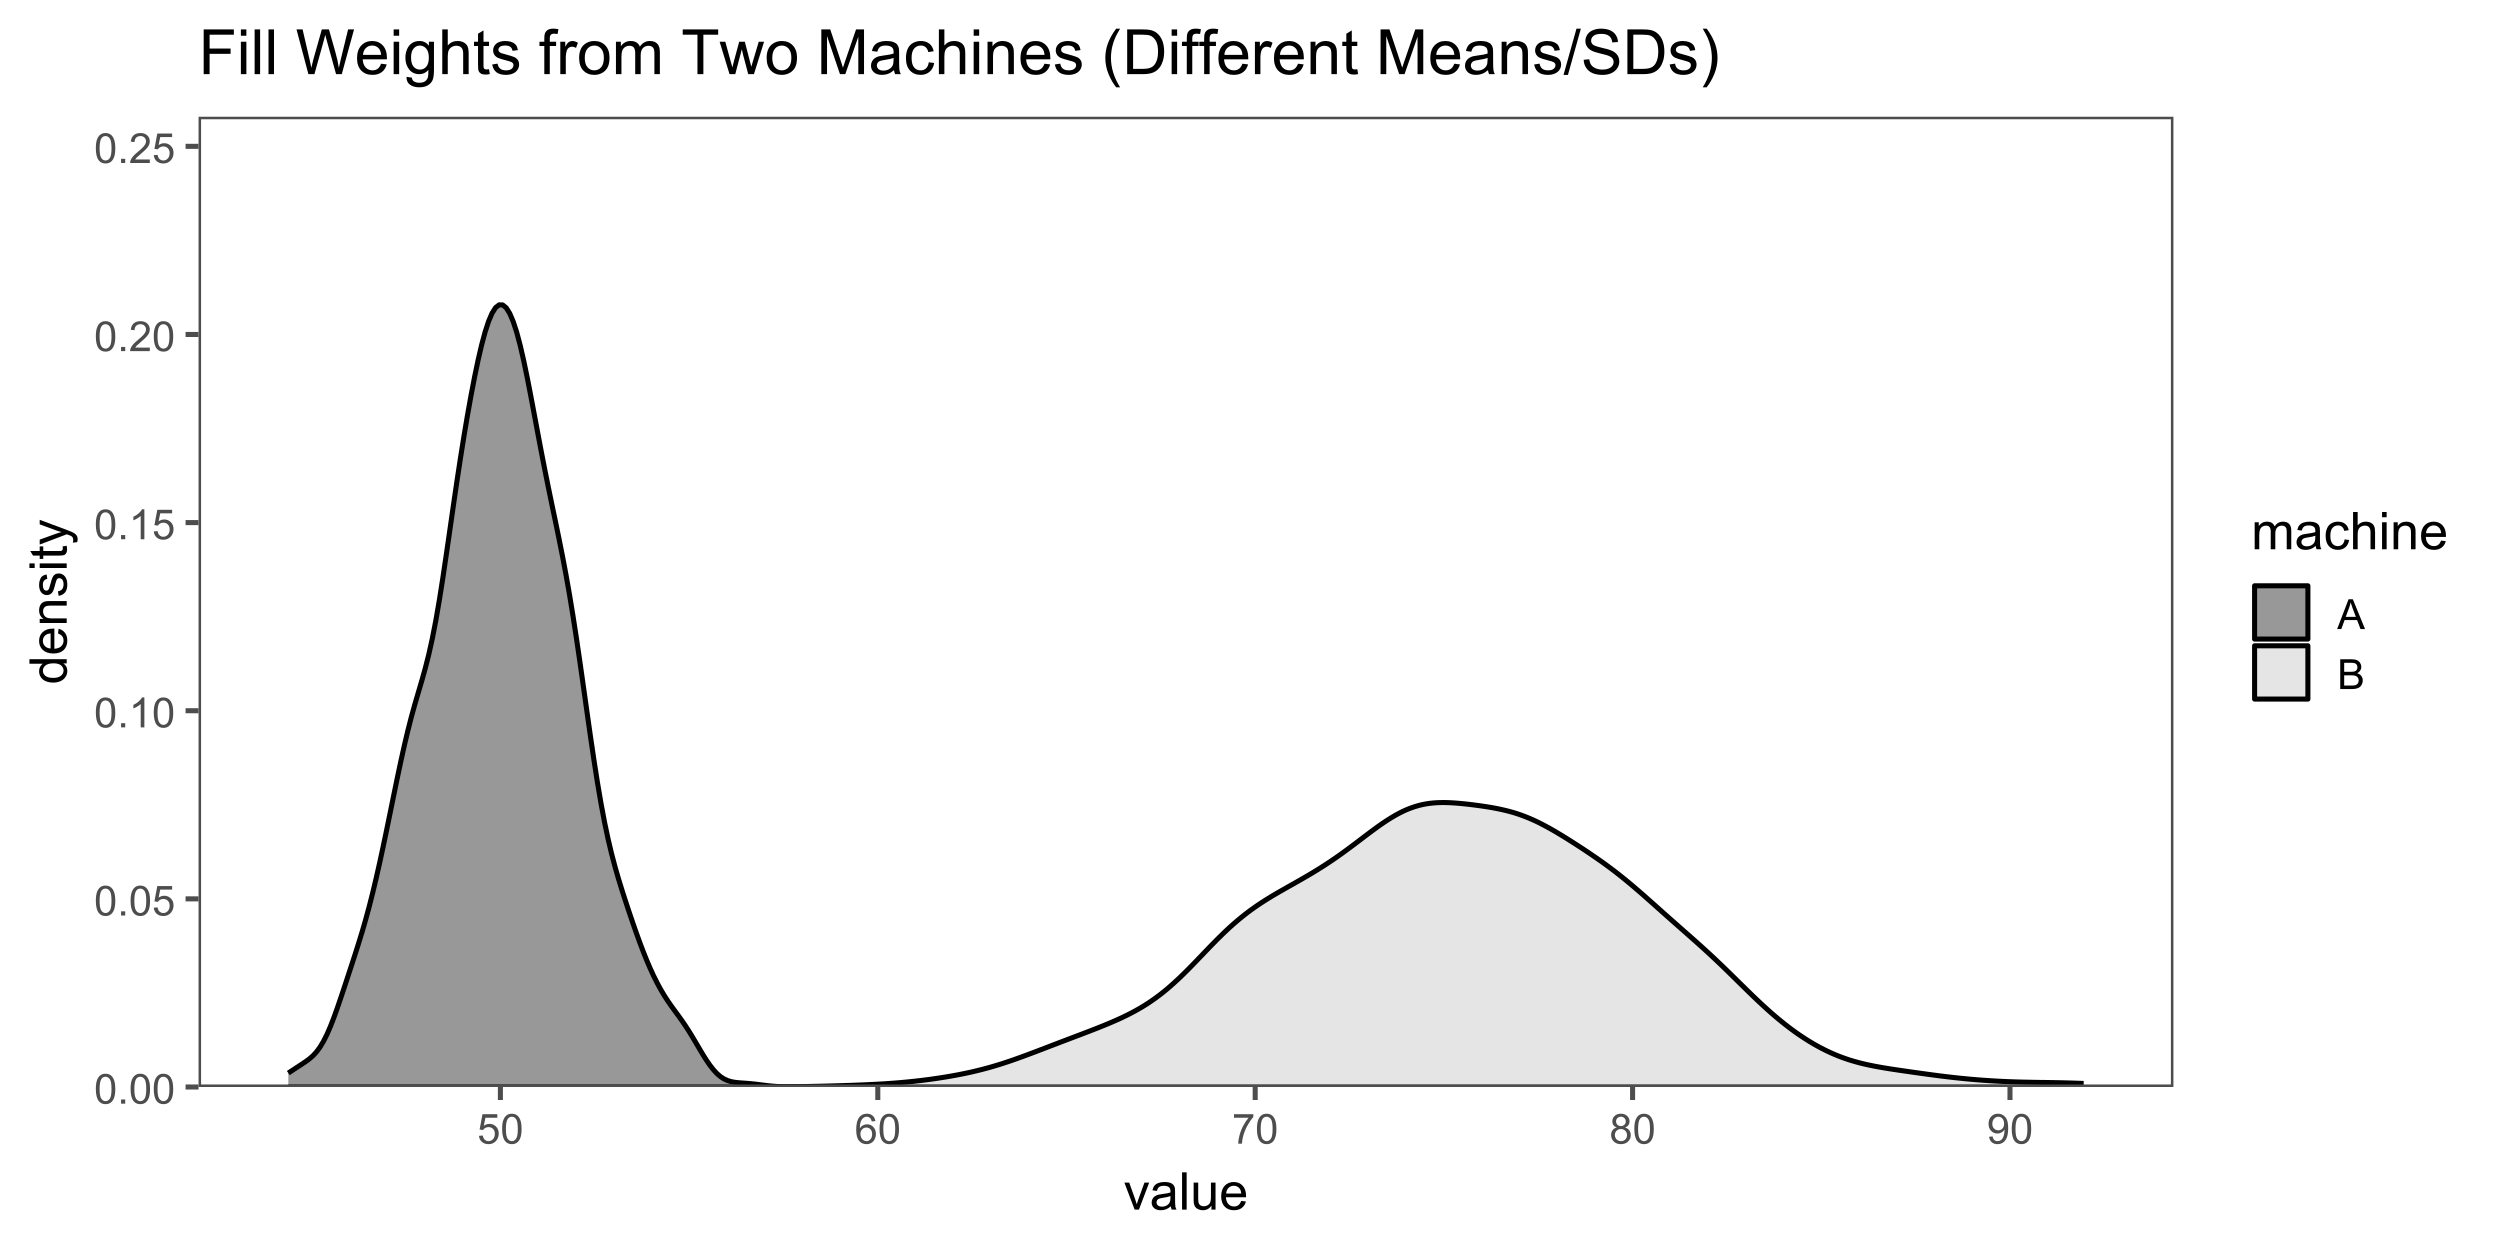 <?xml version="1.0" encoding="UTF-8"?>
<svg xmlns="http://www.w3.org/2000/svg" xmlns:xlink="http://www.w3.org/1999/xlink" width="720" height="360" viewBox="0 0 720 360">
<defs>
<g>
<g id="glyph-0-0">
<path d="M 0.5 -4.234 C 0.5 -5.25 0.602 -6.07 0.812 -6.688 C 1.02 -7.309 1.332 -7.785 1.742 -8.121 C 2.156 -8.457 2.672 -8.625 3.297 -8.625 C 3.758 -8.625 4.164 -8.531 4.512 -8.348 C 4.859 -8.16 5.145 -7.895 5.375 -7.543 C 5.598 -7.195 5.777 -6.77 5.906 -6.266 C 6.035 -5.766 6.102 -5.086 6.102 -4.234 C 6.102 -3.227 5.996 -2.414 5.789 -1.797 C 5.582 -1.176 5.273 -0.699 4.859 -0.359 C 4.449 -0.023 3.926 0.148 3.297 0.148 C 2.469 0.148 1.82 -0.152 1.348 -0.742 C 0.781 -1.461 0.5 -2.621 0.5 -4.234 M 1.582 -4.234 C 1.582 -2.824 1.746 -1.887 2.078 -1.422 C 2.406 -0.953 2.812 -0.719 3.297 -0.719 C 3.781 -0.719 4.191 -0.953 4.52 -1.422 C 4.852 -1.891 5.016 -2.828 5.016 -4.234 C 5.016 -5.648 4.852 -6.59 4.52 -7.055 C 4.191 -7.52 3.781 -7.75 3.289 -7.75 C 2.801 -7.75 2.414 -7.547 2.125 -7.137 C 1.766 -6.613 1.582 -5.645 1.582 -4.234 Z M 1.582 -4.234 "/>
</g>
<g id="glyph-0-1">
<path d="M 1.09 0 L 1.09 -1.203 L 2.289 -1.203 L 2.289 0 Z M 1.09 0 "/>
</g>
<g id="glyph-0-2">
<path d="M 0.5 -2.25 L 1.605 -2.344 C 1.688 -1.805 1.879 -1.398 2.176 -1.129 C 2.477 -0.855 2.836 -0.719 3.258 -0.719 C 3.766 -0.719 4.195 -0.91 4.547 -1.297 C 4.898 -1.676 5.074 -2.188 5.074 -2.82 C 5.074 -3.418 4.906 -3.895 4.566 -4.242 C 4.23 -4.59 3.785 -4.762 3.242 -4.766 C 2.898 -4.762 2.594 -4.688 2.32 -4.531 C 2.047 -4.379 1.832 -4.18 1.676 -3.93 L 0.688 -4.062 L 1.516 -8.473 L 5.789 -8.473 L 5.789 -7.465 L 2.359 -7.465 L 1.898 -5.156 C 2.414 -5.516 2.953 -5.695 3.523 -5.695 C 4.273 -5.695 4.906 -5.434 5.422 -4.914 C 5.938 -4.395 6.195 -3.727 6.195 -2.914 C 6.195 -2.133 5.965 -1.461 5.516 -0.898 C 4.961 -0.203 4.211 0.148 3.258 0.148 C 2.477 0.148 1.84 -0.074 1.344 -0.508 C 0.852 -0.945 0.57 -1.527 0.5 -2.25 Z M 0.5 -2.25 "/>
</g>
<g id="glyph-0-3">
<path d="M 4.469 0 L 3.414 0 L 3.414 -6.719 C 3.16 -6.477 2.828 -6.234 2.418 -5.992 C 2.004 -5.75 1.633 -5.57 1.305 -5.449 L 1.305 -6.469 C 1.895 -6.746 2.41 -7.082 2.852 -7.477 C 3.293 -7.871 3.605 -8.254 3.789 -8.625 L 4.469 -8.625 Z M 4.469 0 "/>
</g>
<g id="glyph-0-4">
<path d="M 6.039 -1.016 L 6.039 0 L 0.363 0 C 0.355 -0.254 0.395 -0.5 0.484 -0.734 C 0.629 -1.117 0.863 -1.5 1.18 -1.875 C 1.5 -2.25 1.957 -2.684 2.562 -3.176 C 3.492 -3.941 4.125 -4.547 4.453 -4.996 C 4.781 -5.441 4.945 -5.867 4.945 -6.266 C 4.945 -6.68 4.797 -7.035 4.496 -7.32 C 4.199 -7.609 3.809 -7.75 3.328 -7.75 C 2.82 -7.75 2.414 -7.602 2.109 -7.297 C 1.805 -6.992 1.648 -6.57 1.648 -6.031 L 0.562 -6.141 C 0.637 -6.949 0.918 -7.566 1.398 -7.988 C 1.883 -8.414 2.535 -8.625 3.352 -8.625 C 4.176 -8.625 4.828 -8.398 5.309 -7.938 C 5.789 -7.484 6.031 -6.914 6.031 -6.242 C 6.031 -5.895 5.957 -5.559 5.82 -5.227 C 5.676 -4.895 5.445 -4.543 5.117 -4.18 C 4.793 -3.809 4.25 -3.305 3.492 -2.664 C 2.859 -2.133 2.453 -1.773 2.273 -1.586 C 2.094 -1.395 1.945 -1.203 1.828 -1.016 Z M 6.039 -1.016 "/>
</g>
<g id="glyph-0-5">
<path d="M 5.969 -6.484 L 4.922 -6.406 C 4.828 -6.816 4.695 -7.117 4.523 -7.305 C 4.238 -7.605 3.887 -7.758 3.469 -7.758 C 3.133 -7.758 2.836 -7.664 2.586 -7.477 C 2.25 -7.234 1.988 -6.879 1.797 -6.414 C 1.605 -5.949 1.508 -5.289 1.5 -4.43 C 1.754 -4.816 2.062 -5.102 2.43 -5.289 C 2.797 -5.477 3.184 -5.57 3.586 -5.57 C 4.289 -5.57 4.887 -5.312 5.383 -4.797 C 5.875 -4.277 6.125 -3.609 6.125 -2.789 C 6.125 -2.25 6.008 -1.75 5.773 -1.285 C 5.543 -0.824 5.223 -0.469 4.816 -0.223 C 4.41 0.023 3.949 0.148 3.434 0.148 C 2.555 0.148 1.836 -0.176 1.281 -0.824 C 0.727 -1.469 0.453 -2.535 0.453 -4.02 C 0.453 -5.68 0.758 -6.887 1.371 -7.641 C 1.906 -8.297 2.625 -8.625 3.531 -8.625 C 4.207 -8.625 4.762 -8.434 5.195 -8.055 C 5.625 -7.676 5.883 -7.156 5.969 -6.484 M 1.664 -2.781 C 1.664 -2.422 1.742 -2.07 1.895 -1.742 C 2.051 -1.406 2.266 -1.156 2.543 -0.98 C 2.82 -0.809 3.109 -0.719 3.414 -0.719 C 3.859 -0.719 4.242 -0.898 4.562 -1.258 C 4.883 -1.617 5.043 -2.105 5.047 -2.727 C 5.043 -3.316 4.887 -3.785 4.57 -4.129 C 4.254 -4.469 3.855 -4.641 3.375 -4.641 C 2.898 -4.641 2.492 -4.469 2.164 -4.129 C 1.828 -3.785 1.664 -3.336 1.664 -2.781 Z M 1.664 -2.781 "/>
</g>
<g id="glyph-0-6">
<path d="M 0.57 -7.465 L 0.57 -8.477 L 6.129 -8.477 L 6.129 -7.656 C 5.582 -7.074 5.039 -6.301 4.504 -5.336 C 3.965 -4.371 3.551 -3.383 3.258 -2.359 C 3.047 -1.641 2.914 -0.855 2.852 0 L 1.77 0 C 1.781 -0.676 1.914 -1.492 2.168 -2.449 C 2.422 -3.406 2.785 -4.328 3.262 -5.219 C 3.734 -6.105 4.238 -6.855 4.773 -7.465 Z M 0.57 -7.465 "/>
</g>
<g id="glyph-0-7">
<path d="M 2.121 -4.656 C 1.684 -4.816 1.359 -5.047 1.148 -5.344 C 0.938 -5.641 0.832 -5.996 0.832 -6.41 C 0.832 -7.035 1.059 -7.559 1.508 -7.984 C 1.953 -8.41 2.551 -8.625 3.297 -8.625 C 4.047 -8.625 4.652 -8.406 5.109 -7.973 C 5.566 -7.535 5.797 -7.004 5.797 -6.383 C 5.797 -5.98 5.691 -5.637 5.48 -5.34 C 5.273 -5.047 4.953 -4.816 4.531 -4.656 C 5.055 -4.484 5.457 -4.207 5.734 -3.828 C 6.008 -3.441 6.148 -2.984 6.148 -2.453 C 6.148 -1.719 5.887 -1.102 5.367 -0.602 C 4.848 -0.105 4.164 0.148 3.316 0.148 C 2.469 0.148 1.785 -0.105 1.266 -0.605 C 0.746 -1.109 0.484 -1.734 0.484 -2.484 C 0.484 -3.043 0.629 -3.512 0.91 -3.887 C 1.195 -4.266 1.598 -4.52 2.121 -4.656 M 1.91 -6.445 C 1.91 -6.039 2.039 -5.707 2.305 -5.449 C 2.562 -5.191 2.902 -5.062 3.32 -5.062 C 3.727 -5.062 4.062 -5.191 4.32 -5.445 C 4.582 -5.703 4.711 -6.016 4.711 -6.387 C 4.711 -6.773 4.578 -7.098 4.309 -7.363 C 4.043 -7.625 3.711 -7.758 3.312 -7.758 C 2.906 -7.758 2.574 -7.629 2.309 -7.371 C 2.043 -7.113 1.91 -6.805 1.91 -6.445 M 1.57 -2.477 C 1.57 -2.176 1.641 -1.887 1.785 -1.605 C 1.926 -1.324 2.141 -1.105 2.422 -0.953 C 2.703 -0.797 3.004 -0.719 3.328 -0.719 C 3.832 -0.719 4.25 -0.883 4.578 -1.207 C 4.906 -1.531 5.07 -1.941 5.07 -2.445 C 5.07 -2.949 4.898 -3.371 4.562 -3.703 C 4.223 -4.035 3.801 -4.203 3.293 -4.203 C 2.797 -4.203 2.387 -4.039 2.059 -3.711 C 1.734 -3.383 1.57 -2.969 1.57 -2.477 Z M 1.57 -2.477 "/>
</g>
<g id="glyph-0-8">
<path d="M 0.656 -1.984 L 1.672 -2.078 C 1.754 -1.602 1.918 -1.258 2.164 -1.043 C 2.402 -0.828 2.715 -0.719 3.094 -0.719 C 3.418 -0.719 3.703 -0.793 3.945 -0.945 C 4.191 -1.09 4.391 -1.289 4.547 -1.539 C 4.703 -1.785 4.832 -2.121 4.938 -2.543 C 5.043 -2.965 5.098 -3.395 5.098 -3.832 C 5.098 -3.879 5.094 -3.949 5.094 -4.043 C 4.883 -3.707 4.594 -3.434 4.227 -3.227 C 3.863 -3.016 3.465 -2.914 3.039 -2.914 C 2.328 -2.914 1.727 -3.172 1.234 -3.688 C 0.742 -4.203 0.5 -4.883 0.5 -5.727 C 0.5 -6.594 0.754 -7.297 1.27 -7.828 C 1.781 -8.359 2.426 -8.625 3.199 -8.625 C 3.758 -8.625 4.27 -8.473 4.73 -8.172 C 5.195 -7.871 5.547 -7.445 5.785 -6.887 C 6.027 -6.332 6.148 -5.523 6.148 -4.469 C 6.148 -3.371 6.027 -2.5 5.789 -1.848 C 5.551 -1.199 5.195 -0.703 4.727 -0.363 C 4.254 -0.023 3.703 0.148 3.07 0.148 C 2.398 0.148 1.848 -0.039 1.422 -0.414 C 0.996 -0.785 0.742 -1.309 0.656 -1.984 M 4.977 -5.777 C 4.973 -6.383 4.812 -6.863 4.492 -7.219 C 4.168 -7.574 3.781 -7.75 3.328 -7.75 C 2.859 -7.75 2.449 -7.559 2.102 -7.18 C 1.754 -6.793 1.582 -6.297 1.582 -5.688 C 1.582 -5.141 1.746 -4.699 2.078 -4.355 C 2.406 -4.016 2.812 -3.844 3.297 -3.844 C 3.785 -3.844 4.188 -4.016 4.504 -4.355 C 4.816 -4.699 4.973 -5.172 4.977 -5.777 Z M 4.977 -5.777 "/>
</g>
<g id="glyph-0-9">
<path d="M -0.016 0 L 3.281 -8.59 L 4.508 -8.59 L 8.023 0 L 6.727 0 L 5.727 -2.602 L 2.133 -2.602 L 1.188 0 L -0.016 0 M 2.461 -3.527 L 5.375 -3.527 L 4.477 -5.906 C 4.203 -6.629 4 -7.223 3.867 -7.688 C 3.758 -7.137 3.602 -6.59 3.406 -6.047 Z M 2.461 -3.527 "/>
</g>
<g id="glyph-0-10">
<path d="M 0.879 0 L 0.879 -8.59 L 4.102 -8.59 C 4.758 -8.59 5.285 -8.504 5.68 -8.328 C 6.078 -8.156 6.387 -7.887 6.613 -7.527 C 6.836 -7.164 6.949 -6.785 6.949 -6.391 C 6.949 -6.023 6.852 -5.68 6.648 -5.355 C 6.453 -5.031 6.148 -4.77 5.75 -4.57 C 6.266 -4.418 6.668 -4.156 6.945 -3.789 C 7.227 -3.422 7.367 -2.988 7.367 -2.492 C 7.367 -2.086 7.281 -1.715 7.109 -1.367 C 6.941 -1.023 6.73 -0.758 6.48 -0.57 C 6.23 -0.383 5.918 -0.238 5.539 -0.145 C 5.164 -0.047 4.699 0 4.156 0 L 0.879 0 M 2.016 -4.98 L 3.875 -4.98 C 4.375 -4.98 4.738 -5.012 4.957 -5.078 C 5.246 -5.164 5.465 -5.309 5.609 -5.508 C 5.758 -5.707 5.828 -5.957 5.828 -6.258 C 5.828 -6.543 5.762 -6.793 5.625 -7.012 C 5.488 -7.227 5.293 -7.375 5.039 -7.457 C 4.785 -7.535 4.348 -7.578 3.734 -7.578 L 2.016 -7.578 L 2.016 -4.98 M 2.016 -1.016 L 4.156 -1.016 C 4.52 -1.016 4.777 -1.027 4.93 -1.055 C 5.188 -1.102 5.406 -1.18 5.586 -1.289 C 5.758 -1.398 5.902 -1.559 6.016 -1.766 C 6.129 -1.977 6.188 -2.215 6.188 -2.492 C 6.188 -2.809 6.105 -3.09 5.941 -3.324 C 5.777 -3.562 5.551 -3.727 5.258 -3.824 C 4.969 -3.918 4.547 -3.969 4 -3.969 L 2.016 -3.969 Z M 2.016 -1.016 "/>
</g>
<g id="glyph-1-0">
<path d="M 3.148 0 L 0.191 -7.777 L 1.582 -7.777 L 3.25 -3.121 C 3.434 -2.617 3.598 -2.094 3.75 -1.555 C 3.867 -1.961 4.031 -2.457 4.242 -3.031 L 5.969 -7.777 L 7.324 -7.777 L 4.379 0 Z M 3.148 0 "/>
</g>
<g id="glyph-1-1">
<path d="M 6.062 -0.961 C 5.574 -0.543 5.105 -0.25 4.656 -0.082 C 4.203 0.09 3.719 0.176 3.199 0.176 C 2.348 0.176 1.688 -0.031 1.23 -0.449 C 0.77 -0.867 0.543 -1.402 0.543 -2.051 C 0.543 -2.43 0.629 -2.781 0.801 -3.094 C 0.977 -3.41 1.203 -3.664 1.484 -3.852 C 1.766 -4.043 2.078 -4.188 2.43 -4.285 C 2.691 -4.352 3.082 -4.418 3.602 -4.484 C 4.668 -4.609 5.453 -4.762 5.953 -4.938 C 5.961 -5.117 5.961 -5.23 5.961 -5.281 C 5.961 -5.816 5.836 -6.195 5.59 -6.414 C 5.25 -6.715 4.75 -6.863 4.086 -6.863 C 3.465 -6.863 3.008 -6.754 2.715 -6.535 C 2.418 -6.32 2.199 -5.934 2.059 -5.383 L 0.77 -5.559 C 0.887 -6.109 1.078 -6.555 1.348 -6.895 C 1.617 -7.234 2.004 -7.496 2.512 -7.68 C 3.02 -7.863 3.609 -7.953 4.277 -7.953 C 4.941 -7.953 5.48 -7.875 5.895 -7.719 C 6.312 -7.562 6.617 -7.367 6.812 -7.129 C 7.008 -6.895 7.145 -6.594 7.223 -6.234 C 7.266 -6.008 7.289 -5.602 7.289 -5.016 L 7.289 -3.258 C 7.289 -2.035 7.316 -1.258 7.371 -0.934 C 7.43 -0.609 7.539 -0.297 7.703 0 L 6.328 0 C 6.191 -0.273 6.102 -0.594 6.062 -0.961 M 5.953 -3.902 C 5.477 -3.707 4.758 -3.543 3.801 -3.406 C 3.258 -3.328 2.875 -3.238 2.652 -3.141 C 2.426 -3.043 2.254 -2.902 2.133 -2.715 C 2.008 -2.527 1.949 -2.316 1.949 -2.086 C 1.949 -1.734 2.082 -1.441 2.348 -1.207 C 2.613 -0.973 3.004 -0.855 3.516 -0.855 C 4.023 -0.855 4.477 -0.969 4.871 -1.191 C 5.266 -1.414 5.555 -1.715 5.742 -2.102 C 5.883 -2.398 5.953 -2.84 5.953 -3.422 Z M 5.953 -3.902 "/>
</g>
<g id="glyph-1-2">
<path d="M 0.961 0 L 0.961 -10.738 L 2.277 -10.738 L 2.277 0 Z M 0.961 0 "/>
</g>
<g id="glyph-1-3">
<path d="M 6.086 0 L 6.086 -1.141 C 5.48 -0.266 4.656 0.176 3.617 0.176 C 3.16 0.176 2.73 0.086 2.332 -0.086 C 1.934 -0.266 1.641 -0.484 1.445 -0.75 C 1.254 -1.016 1.117 -1.344 1.039 -1.727 C 0.984 -1.988 0.961 -2.398 0.961 -2.961 L 0.961 -7.777 L 2.277 -7.777 L 2.277 -3.465 C 2.277 -2.777 2.305 -2.312 2.359 -2.074 C 2.441 -1.727 2.617 -1.453 2.887 -1.258 C 3.152 -1.059 3.484 -0.961 3.883 -0.961 C 4.277 -0.961 4.648 -1.062 4.996 -1.262 C 5.34 -1.465 5.586 -1.742 5.73 -2.09 C 5.875 -2.441 5.945 -2.945 5.945 -3.609 L 5.945 -7.777 L 7.266 -7.777 L 7.266 0 Z M 6.086 0 "/>
</g>
<g id="glyph-1-4">
<path d="M 6.312 -2.504 L 7.676 -2.336 C 7.461 -1.539 7.062 -0.922 6.48 -0.484 C 5.902 -0.043 5.16 0.176 4.254 0.176 C 3.117 0.176 2.215 -0.176 1.551 -0.875 C 0.883 -1.574 0.551 -2.559 0.551 -3.824 C 0.551 -5.133 0.887 -6.148 1.559 -6.871 C 2.234 -7.594 3.109 -7.953 4.184 -7.953 C 5.223 -7.953 6.07 -7.602 6.73 -6.891 C 7.391 -6.184 7.719 -5.188 7.719 -3.902 C 7.719 -3.824 7.719 -3.707 7.711 -3.551 L 1.91 -3.551 C 1.961 -2.699 2.203 -2.043 2.637 -1.59 C 3.07 -1.137 3.613 -0.906 4.262 -0.906 C 4.746 -0.906 5.16 -1.035 5.5 -1.289 C 5.844 -1.543 6.113 -1.949 6.312 -2.504 M 1.984 -4.637 L 6.328 -4.637 C 6.27 -5.289 6.102 -5.781 5.828 -6.109 C 5.41 -6.617 4.867 -6.871 4.195 -6.871 C 3.59 -6.871 3.082 -6.668 2.668 -6.262 C 2.258 -5.855 2.027 -5.316 1.984 -4.637 Z M 1.984 -4.637 "/>
</g>
<g id="glyph-1-5">
<path d="M 0.988 0 L 0.988 -7.777 L 2.168 -7.777 L 2.168 -6.688 C 2.41 -7.066 2.738 -7.375 3.141 -7.605 C 3.547 -7.84 4.008 -7.953 4.527 -7.953 C 5.102 -7.953 5.574 -7.836 5.945 -7.594 C 6.312 -7.355 6.57 -7.02 6.723 -6.594 C 7.34 -7.5 8.141 -7.953 9.125 -7.953 C 9.898 -7.953 10.492 -7.742 10.906 -7.312 C 11.32 -6.887 11.527 -6.227 11.527 -5.34 L 11.527 0 L 10.219 0 L 10.219 -4.898 C 10.219 -5.426 10.176 -5.809 10.09 -6.039 C 10.004 -6.27 9.848 -6.457 9.625 -6.598 C 9.398 -6.742 9.137 -6.812 8.832 -6.812 C 8.285 -6.812 7.832 -6.629 7.469 -6.266 C 7.109 -5.902 6.93 -5.32 6.93 -4.52 L 6.93 0 L 5.609 0 L 5.609 -5.055 C 5.609 -5.641 5.504 -6.078 5.289 -6.371 C 5.074 -6.664 4.723 -6.812 4.234 -6.812 C 3.863 -6.812 3.52 -6.715 3.203 -6.52 C 2.891 -6.324 2.66 -6.039 2.52 -5.66 C 2.379 -5.285 2.309 -4.742 2.309 -4.035 L 2.309 0 Z M 0.988 0 "/>
</g>
<g id="glyph-1-6">
<path d="M 6.062 -2.848 L 7.359 -2.68 C 7.219 -1.789 6.855 -1.086 6.273 -0.582 C 5.691 -0.078 4.973 0.176 4.125 0.176 C 3.059 0.176 2.203 -0.172 1.555 -0.867 C 0.91 -1.562 0.586 -2.562 0.586 -3.859 C 0.586 -4.699 0.727 -5.434 1.004 -6.062 C 1.281 -6.695 1.707 -7.168 2.273 -7.48 C 2.844 -7.797 3.461 -7.953 4.133 -7.953 C 4.977 -7.953 5.668 -7.742 6.203 -7.312 C 6.742 -6.887 7.086 -6.277 7.234 -5.492 L 5.953 -5.297 C 5.832 -5.816 5.617 -6.211 5.305 -6.477 C 4.996 -6.738 4.621 -6.871 4.184 -6.871 C 3.52 -6.871 2.977 -6.633 2.562 -6.156 C 2.148 -5.68 1.941 -4.926 1.941 -3.898 C 1.941 -2.852 2.141 -2.094 2.543 -1.617 C 2.941 -1.145 3.465 -0.906 4.109 -0.906 C 4.625 -0.906 5.059 -1.066 5.406 -1.383 C 5.75 -1.703 5.973 -2.191 6.062 -2.848 Z M 6.062 -2.848 "/>
</g>
<g id="glyph-1-7">
<path d="M 0.988 0 L 0.988 -10.738 L 2.309 -10.738 L 2.309 -6.883 C 2.922 -7.598 3.699 -7.953 4.637 -7.953 C 5.211 -7.953 5.711 -7.84 6.137 -7.613 C 6.562 -7.387 6.867 -7.074 7.051 -6.672 C 7.234 -6.273 7.324 -5.691 7.324 -4.93 L 7.324 0 L 6.008 0 L 6.008 -4.93 C 6.008 -5.59 5.863 -6.066 5.578 -6.367 C 5.293 -6.668 4.887 -6.82 4.367 -6.82 C 3.973 -6.82 3.605 -6.719 3.262 -6.516 C 2.918 -6.312 2.672 -6.039 2.527 -5.691 C 2.379 -5.344 2.309 -4.867 2.309 -4.254 L 2.309 0 Z M 0.988 0 "/>
</g>
<g id="glyph-1-8">
<path d="M 0.996 -9.223 L 0.996 -10.738 L 2.312 -10.738 L 2.312 -9.223 L 0.996 -9.223 M 0.996 0 L 0.996 -7.777 L 2.312 -7.777 L 2.312 0 Z M 0.996 0 "/>
</g>
<g id="glyph-1-9">
<path d="M 0.988 0 L 0.988 -7.777 L 2.176 -7.777 L 2.176 -6.672 C 2.746 -7.527 3.57 -7.953 4.652 -7.953 C 5.121 -7.953 5.551 -7.871 5.945 -7.703 C 6.336 -7.531 6.629 -7.312 6.828 -7.039 C 7.02 -6.766 7.156 -6.441 7.234 -6.062 C 7.285 -5.82 7.309 -5.395 7.309 -4.781 L 7.309 0 L 5.992 0 L 5.992 -4.73 C 5.992 -5.27 5.941 -5.672 5.836 -5.938 C 5.734 -6.203 5.555 -6.414 5.293 -6.574 C 5.031 -6.73 4.723 -6.812 4.371 -6.812 C 3.812 -6.812 3.328 -6.633 2.918 -6.277 C 2.512 -5.922 2.309 -5.242 2.309 -4.25 L 2.309 0 Z M 0.988 0 "/>
</g>
<g id="glyph-2-0">
<path d="M 0 -6.035 L -0.98 -6.035 C -0.211 -5.543 0.176 -4.816 0.176 -3.859 C 0.176 -3.238 0.004 -2.668 -0.336 -2.148 C -0.68 -1.629 -1.156 -1.227 -1.77 -0.941 C -2.383 -0.656 -3.086 -0.512 -3.883 -0.512 C -4.656 -0.512 -5.363 -0.641 -5.996 -0.902 C -6.629 -1.16 -7.113 -1.547 -7.449 -2.066 C -7.785 -2.582 -7.953 -3.16 -7.953 -3.801 C -7.953 -4.27 -7.855 -4.688 -7.656 -5.055 C -7.461 -5.422 -7.203 -5.719 -6.883 -5.945 L -10.738 -5.949 L -10.738 -7.258 L 0 -7.258 L 0 -6.035 M -3.883 -1.867 C -2.887 -1.867 -2.141 -2.078 -1.648 -2.496 C -1.156 -2.918 -0.906 -3.414 -0.906 -3.984 C -0.906 -4.559 -1.145 -5.051 -1.613 -5.453 C -2.086 -5.855 -2.805 -6.059 -3.773 -6.059 C -4.836 -6.059 -5.617 -5.852 -6.117 -5.441 C -6.613 -5.031 -6.863 -4.527 -6.863 -3.926 C -6.863 -3.34 -6.625 -2.852 -6.145 -2.457 C -5.668 -2.062 -4.91 -1.867 -3.883 -1.867 Z M -3.883 -1.867 "/>
</g>
<g id="glyph-2-1">
<path d="M -2.504 -6.312 L -2.336 -7.676 C -1.539 -7.461 -0.922 -7.062 -0.484 -6.48 C -0.043 -5.902 0.176 -5.16 0.176 -4.254 C 0.176 -3.117 -0.176 -2.215 -0.875 -1.551 C -1.574 -0.883 -2.559 -0.551 -3.824 -0.551 C -5.133 -0.551 -6.148 -0.887 -6.871 -1.559 C -7.594 -2.234 -7.953 -3.109 -7.953 -4.184 C -7.953 -5.223 -7.602 -6.07 -6.891 -6.73 C -6.184 -7.391 -5.188 -7.719 -3.902 -7.719 C -3.824 -7.719 -3.707 -7.719 -3.551 -7.711 L -3.551 -1.91 C -2.699 -1.961 -2.043 -2.203 -1.59 -2.637 C -1.137 -3.07 -0.906 -3.613 -0.906 -4.262 C -0.906 -4.746 -1.035 -5.16 -1.289 -5.5 C -1.543 -5.844 -1.949 -6.113 -2.504 -6.312 M -4.637 -1.984 L -4.637 -6.328 C -5.289 -6.27 -5.781 -6.102 -6.109 -5.828 C -6.617 -5.41 -6.871 -4.867 -6.871 -4.195 C -6.871 -3.59 -6.668 -3.082 -6.262 -2.668 C -5.855 -2.258 -5.316 -2.027 -4.637 -1.984 Z M -4.637 -1.984 "/>
</g>
<g id="glyph-2-2">
<path d="M 0 -0.988 L -7.777 -0.988 L -7.777 -2.176 L -6.672 -2.176 C -7.527 -2.746 -7.953 -3.57 -7.953 -4.652 C -7.953 -5.121 -7.871 -5.551 -7.703 -5.945 C -7.531 -6.336 -7.312 -6.629 -7.039 -6.828 C -6.766 -7.02 -6.441 -7.156 -6.062 -7.234 C -5.82 -7.285 -5.395 -7.309 -4.781 -7.309 L 0 -7.309 L 0 -5.992 L -4.73 -5.992 C -5.27 -5.992 -5.672 -5.941 -5.938 -5.836 C -6.203 -5.734 -6.414 -5.555 -6.574 -5.293 C -6.73 -5.031 -6.812 -4.723 -6.812 -4.371 C -6.812 -3.812 -6.633 -3.328 -6.277 -2.918 C -5.922 -2.512 -5.242 -2.309 -4.25 -2.309 L 0 -2.309 Z M 0 -0.988 "/>
</g>
<g id="glyph-2-3">
<path d="M -2.32 -0.461 L -2.527 -1.766 C -2.004 -1.84 -1.605 -2.043 -1.324 -2.375 C -1.047 -2.711 -0.906 -3.18 -0.906 -3.781 C -0.906 -4.383 -1.031 -4.836 -1.277 -5.125 C -1.523 -5.422 -1.812 -5.566 -2.145 -5.566 C -2.445 -5.566 -2.68 -5.438 -2.848 -5.18 C -2.965 -4.996 -3.113 -4.547 -3.297 -3.832 C -3.539 -2.863 -3.75 -2.195 -3.93 -1.82 C -4.109 -1.445 -4.355 -1.164 -4.668 -0.969 C -4.984 -0.777 -5.332 -0.68 -5.711 -0.68 C -6.059 -0.68 -6.379 -0.762 -6.676 -0.918 C -6.973 -1.078 -7.215 -1.293 -7.414 -1.566 C -7.562 -1.773 -7.691 -2.051 -7.797 -2.406 C -7.902 -2.762 -7.953 -3.141 -7.953 -3.547 C -7.953 -4.156 -7.867 -4.691 -7.691 -5.152 C -7.516 -5.613 -7.277 -5.953 -6.977 -6.176 C -6.676 -6.395 -6.273 -6.547 -5.773 -6.629 L -5.594 -5.34 C -5.996 -5.281 -6.309 -5.109 -6.531 -4.832 C -6.758 -4.551 -6.871 -4.152 -6.871 -3.641 C -6.871 -3.035 -6.77 -2.602 -6.57 -2.344 C -6.371 -2.086 -6.137 -1.957 -5.867 -1.957 C -5.695 -1.957 -5.543 -2.008 -5.406 -2.117 C -5.262 -2.223 -5.145 -2.391 -5.055 -2.621 C -5.004 -2.754 -4.891 -3.141 -4.719 -3.785 C -4.469 -4.719 -4.266 -5.371 -4.105 -5.738 C -3.945 -6.105 -3.715 -6.395 -3.414 -6.605 C -3.109 -6.816 -2.734 -6.922 -2.285 -6.922 C -1.844 -6.922 -1.434 -6.793 -1.043 -6.535 C -0.656 -6.281 -0.355 -5.91 -0.145 -5.426 C 0.07 -4.945 0.176 -4.398 0.176 -3.785 C 0.176 -2.777 -0.035 -2.004 -0.453 -1.477 C -0.875 -0.945 -1.496 -0.609 -2.32 -0.461 Z M -2.32 -0.461 "/>
</g>
<g id="glyph-2-4">
<path d="M -9.223 -0.996 L -10.738 -0.996 L -10.738 -2.316 L -9.223 -2.316 L -9.223 -0.996 M 0 -0.996 L -7.777 -0.996 L -7.777 -2.316 L 0 -2.312 Z M 0 -0.996 "/>
</g>
<g id="glyph-2-5">
<path d="M -1.18 -3.867 L -0.016 -4.059 C 0.062 -3.688 0.102 -3.355 0.102 -3.062 C 0.102 -2.582 0.027 -2.211 -0.125 -1.949 C -0.277 -1.684 -0.477 -1.5 -0.723 -1.391 C -0.969 -1.285 -1.488 -1.23 -2.277 -1.23 L -6.754 -1.23 L -6.754 -0.266 L -7.777 -0.266 L -7.777 -1.23 L -9.703 -1.23 L -10.496 -2.543 L -7.777 -2.543 L -7.777 -3.867 L -6.754 -3.867 L -6.754 -2.543 L -2.203 -2.543 C -1.828 -2.543 -1.586 -2.566 -1.48 -2.609 C -1.371 -2.656 -1.285 -2.734 -1.223 -2.84 C -1.16 -2.941 -1.129 -3.094 -1.129 -3.289 C -1.129 -3.434 -1.145 -3.629 -1.18 -3.867 Z M -1.18 -3.867 "/>
</g>
<g id="glyph-2-6">
<path d="M 2.996 -0.93 L 1.758 -0.785 C 1.836 -1.07 1.875 -1.324 1.875 -1.539 C 1.875 -1.832 1.824 -2.066 1.73 -2.242 C 1.629 -2.418 1.492 -2.562 1.32 -2.672 C 1.188 -2.758 0.859 -2.891 0.336 -3.078 C 0.266 -3.102 0.156 -3.141 0.016 -3.195 L -7.777 -0.242 L -7.777 -1.664 L -3.273 -3.281 C -2.703 -3.492 -2.102 -3.68 -1.473 -3.844 C -2.078 -3.996 -2.668 -4.176 -3.246 -4.387 L -7.777 -6.051 L -7.777 -7.367 L 0.133 -4.41 C 0.984 -4.09 1.574 -3.844 1.898 -3.668 C 2.332 -3.434 2.648 -3.168 2.852 -2.863 C 3.055 -2.562 3.156 -2.199 3.156 -1.781 C 3.156 -1.527 3.102 -1.242 2.996 -0.93 Z M 2.996 -0.93 "/>
</g>
<g id="glyph-3-0">
<path d="M 1.477 0 L 1.477 -12.883 L 10.168 -12.883 L 10.168 -11.363 L 3.18 -11.363 L 3.18 -7.375 L 9.227 -7.375 L 9.227 -5.852 L 3.18 -5.852 L 3.18 0 Z M 1.477 0 "/>
</g>
<g id="glyph-3-1">
<path d="M 1.195 -11.066 L 1.195 -12.883 L 2.777 -12.883 L 2.777 -11.066 L 1.195 -11.066 M 1.195 0 L 1.195 -9.336 L 2.777 -9.336 L 2.777 0 Z M 1.195 0 "/>
</g>
<g id="glyph-3-2">
<path d="M 1.152 0 L 1.152 -12.883 L 2.734 -12.883 L 2.734 0 Z M 1.152 0 "/>
</g>
<g id="glyph-3-3">
</g>
<g id="glyph-3-4">
<path d="M 3.641 0 L 0.219 -12.883 L 1.969 -12.883 L 3.93 -4.438 C 4.141 -3.555 4.32 -2.676 4.473 -1.801 C 4.801 -3.18 4.996 -3.973 5.055 -4.184 L 7.508 -12.883 L 9.562 -12.883 L 11.406 -6.363 C 11.871 -4.746 12.203 -3.227 12.41 -1.801 C 12.574 -2.617 12.789 -3.551 13.051 -4.605 L 15.074 -12.883 L 16.789 -12.883 L 13.254 0 L 11.609 0 L 8.895 -9.816 C 8.664 -10.637 8.531 -11.141 8.492 -11.328 C 8.355 -10.738 8.23 -10.234 8.113 -9.816 L 5.379 0 Z M 3.641 0 "/>
</g>
<g id="glyph-3-5">
<path d="M 7.578 -3.008 L 9.211 -2.805 C 8.953 -1.848 8.477 -1.105 7.777 -0.578 C 7.082 -0.055 6.191 0.211 5.105 0.211 C 3.742 0.211 2.66 -0.211 1.859 -1.051 C 1.059 -1.891 0.66 -3.07 0.66 -4.586 C 0.66 -6.156 1.062 -7.375 1.871 -8.242 C 2.68 -9.109 3.73 -9.547 5.02 -9.547 C 6.266 -9.547 7.285 -9.121 8.078 -8.27 C 8.867 -7.422 9.266 -6.227 9.266 -4.684 C 9.266 -4.59 9.262 -4.449 9.254 -4.262 L 2.293 -4.262 C 2.352 -3.238 2.641 -2.453 3.164 -1.906 C 3.684 -1.363 4.336 -1.09 5.117 -1.09 C 5.695 -1.09 6.191 -1.242 6.602 -1.547 C 7.012 -1.852 7.336 -2.336 7.578 -3.008 M 2.383 -5.562 L 7.594 -5.562 C 7.523 -6.348 7.324 -6.938 6.996 -7.328 C 6.492 -7.938 5.84 -8.242 5.035 -8.242 C 4.309 -8.242 3.699 -8 3.203 -7.516 C 2.707 -7.027 2.434 -6.379 2.383 -5.562 Z M 2.383 -5.562 "/>
</g>
<g id="glyph-3-6">
<path d="M 0.898 0.773 L 2.434 1 C 2.5 1.477 2.676 1.82 2.969 2.039 C 3.363 2.332 3.898 2.477 4.578 2.477 C 5.312 2.477 5.875 2.332 6.273 2.039 C 6.672 1.746 6.945 1.336 7.086 0.809 C 7.164 0.488 7.203 -0.191 7.199 -1.223 C 6.508 -0.406 5.645 0 4.613 0 C 3.332 0 2.336 -0.465 1.633 -1.391 C 0.93 -2.312 0.578 -3.426 0.578 -4.719 C 0.578 -5.609 0.742 -6.434 1.062 -7.184 C 1.387 -7.938 1.852 -8.52 2.465 -8.93 C 3.078 -9.34 3.797 -9.547 4.625 -9.547 C 5.723 -9.547 6.633 -9.098 7.348 -8.211 L 7.348 -9.336 L 8.805 -9.336 L 8.805 -1.266 C 8.805 0.188 8.66 1.219 8.363 1.824 C 8.066 2.43 7.598 2.91 6.957 3.262 C 6.316 3.613 5.523 3.789 4.586 3.789 C 3.473 3.789 2.574 3.539 1.891 3.035 C 1.203 2.535 0.871 1.781 0.898 0.773 M 2.207 -4.836 C 2.207 -3.609 2.449 -2.715 2.938 -2.152 C 3.422 -1.59 4.031 -1.309 4.766 -1.309 C 5.488 -1.309 6.102 -1.59 6.594 -2.148 C 7.082 -2.707 7.328 -3.586 7.328 -4.781 C 7.328 -5.922 7.078 -6.785 6.57 -7.367 C 6.062 -7.945 5.453 -8.234 4.738 -8.234 C 4.035 -8.234 3.438 -7.949 2.945 -7.379 C 2.453 -6.809 2.207 -5.961 2.207 -4.836 Z M 2.207 -4.836 "/>
</g>
<g id="glyph-3-7">
<path d="M 1.188 0 L 1.188 -12.883 L 2.77 -12.883 L 2.77 -8.262 C 3.508 -9.117 4.438 -9.547 5.562 -9.547 C 6.254 -9.547 6.855 -9.41 7.367 -9.137 C 7.875 -8.863 8.238 -8.488 8.461 -8.008 C 8.68 -7.527 8.789 -6.828 8.789 -5.914 L 8.789 0 L 7.207 0 L 7.207 -5.914 C 7.207 -6.707 7.035 -7.281 6.691 -7.641 C 6.352 -8.004 5.863 -8.184 5.238 -8.184 C 4.77 -8.184 4.328 -8.062 3.914 -7.816 C 3.504 -7.574 3.207 -7.246 3.031 -6.828 C 2.855 -6.414 2.77 -5.84 2.77 -5.105 L 2.77 0 Z M 1.188 0 "/>
</g>
<g id="glyph-3-8">
<path d="M 4.641 -1.414 L 4.867 -0.016 C 4.422 0.074 4.023 0.125 3.672 0.125 C 3.098 0.125 2.656 0.031 2.336 -0.148 C 2.023 -0.332 1.797 -0.57 1.672 -0.867 C 1.539 -1.16 1.477 -1.785 1.477 -2.734 L 1.477 -8.102 L 0.316 -8.102 L 0.316 -9.336 L 1.477 -9.336 L 1.477 -11.645 L 3.051 -12.594 L 3.051 -9.336 L 4.641 -9.336 L 4.641 -8.102 L 3.051 -8.102 L 3.051 -2.645 C 3.051 -2.195 3.078 -1.902 3.133 -1.773 C 3.188 -1.645 3.281 -1.543 3.406 -1.469 C 3.531 -1.391 3.711 -1.352 3.945 -1.352 C 4.121 -1.352 4.352 -1.375 4.641 -1.414 Z M 4.641 -1.414 "/>
</g>
<g id="glyph-3-9">
<path d="M 0.555 -2.785 L 2.117 -3.031 C 2.207 -2.406 2.449 -1.926 2.852 -1.59 C 3.254 -1.258 3.812 -1.09 4.535 -1.09 C 5.262 -1.09 5.801 -1.238 6.152 -1.535 C 6.504 -1.828 6.68 -2.176 6.68 -2.574 C 6.68 -2.934 6.523 -3.215 6.215 -3.418 C 5.996 -3.559 5.457 -3.738 4.598 -3.953 C 3.438 -4.246 2.633 -4.5 2.184 -4.715 C 1.734 -4.93 1.395 -5.227 1.164 -5.602 C 0.934 -5.98 0.816 -6.398 0.816 -6.855 C 0.816 -7.27 0.914 -7.656 1.102 -8.012 C 1.293 -8.367 1.551 -8.66 1.883 -8.895 C 2.125 -9.074 2.461 -9.23 2.887 -9.355 C 3.312 -9.48 3.766 -9.547 4.254 -9.547 C 4.984 -9.547 5.629 -9.438 6.184 -9.227 C 6.738 -9.016 7.145 -8.73 7.41 -8.371 C 7.672 -8.012 7.855 -7.527 7.953 -6.926 L 6.406 -6.715 C 6.336 -7.195 6.133 -7.57 5.797 -7.84 C 5.461 -8.109 4.984 -8.242 4.367 -8.242 C 3.641 -8.242 3.121 -8.125 2.812 -7.883 C 2.5 -7.645 2.348 -7.363 2.348 -7.039 C 2.348 -6.836 2.41 -6.648 2.539 -6.484 C 2.668 -6.316 2.871 -6.176 3.148 -6.062 C 3.305 -6.004 3.77 -5.871 4.543 -5.66 C 5.664 -5.359 6.445 -5.117 6.887 -4.926 C 7.328 -4.734 7.676 -4.457 7.93 -4.094 C 8.18 -3.73 8.305 -3.281 8.305 -2.742 C 8.305 -2.215 8.152 -1.719 7.844 -1.254 C 7.535 -0.785 7.094 -0.426 6.512 -0.172 C 5.934 0.082 5.277 0.211 4.543 0.211 C 3.332 0.211 2.406 -0.043 1.77 -0.547 C 1.137 -1.047 0.73 -1.797 0.555 -2.785 Z M 0.555 -2.785 "/>
</g>
<g id="glyph-3-10">
<path d="M 1.562 0 L 1.562 -8.102 L 0.168 -8.102 L 0.168 -9.336 L 1.562 -9.336 L 1.562 -10.328 C 1.562 -10.953 1.621 -11.418 1.73 -11.727 C 1.883 -12.133 2.152 -12.469 2.535 -12.723 C 2.918 -12.977 3.457 -13.105 4.148 -13.105 C 4.594 -13.105 5.086 -13.051 5.625 -12.945 L 5.387 -11.566 C 5.059 -11.625 4.75 -11.656 4.457 -11.656 C 3.977 -11.656 3.637 -11.551 3.438 -11.348 C 3.238 -11.141 3.137 -10.758 3.137 -10.195 L 3.137 -9.336 L 4.957 -9.336 L 4.957 -8.102 L 3.137 -8.102 L 3.137 0 Z M 1.562 0 "/>
</g>
<g id="glyph-3-11">
<path d="M 1.168 0 L 1.168 -9.336 L 2.594 -9.336 L 2.594 -7.918 C 2.957 -8.582 3.293 -9.016 3.598 -9.227 C 3.906 -9.438 4.246 -9.547 4.613 -9.547 C 5.148 -9.547 5.688 -9.375 6.242 -9.035 L 5.695 -7.566 C 5.309 -7.797 4.922 -7.91 4.535 -7.91 C 4.188 -7.91 3.879 -7.805 3.602 -7.598 C 3.328 -7.391 3.133 -7.102 3.016 -6.734 C 2.84 -6.172 2.75 -5.555 2.75 -4.887 L 2.75 0 Z M 1.168 0 "/>
</g>
<g id="glyph-3-12">
<path d="M 0.598 -4.668 C 0.598 -6.395 1.078 -7.676 2.039 -8.508 C 2.84 -9.199 3.82 -9.547 4.977 -9.547 C 6.258 -9.547 7.305 -9.125 8.121 -8.285 C 8.934 -7.441 9.344 -6.281 9.344 -4.797 C 9.344 -3.598 9.164 -2.652 8.801 -1.965 C 8.441 -1.277 7.918 -0.742 7.23 -0.359 C 6.539 0.02 5.789 0.211 4.977 0.211 C 3.668 0.211 2.613 -0.207 1.805 -1.047 C 1 -1.883 0.598 -3.09 0.598 -4.668 M 2.223 -4.668 C 2.223 -3.473 2.484 -2.578 3.008 -1.98 C 3.527 -1.387 4.184 -1.09 4.977 -1.09 C 5.758 -1.09 6.414 -1.391 6.934 -1.984 C 7.457 -2.586 7.719 -3.496 7.719 -4.719 C 7.719 -5.875 7.453 -6.75 6.93 -7.344 C 6.406 -7.938 5.754 -8.234 4.977 -8.234 C 4.184 -8.234 3.527 -7.938 3.008 -7.348 C 2.484 -6.754 2.223 -5.863 2.223 -4.668 Z M 2.223 -4.668 "/>
</g>
<g id="glyph-3-13">
<path d="M 1.188 0 L 1.188 -9.336 L 2.602 -9.336 L 2.602 -8.023 C 2.895 -8.48 3.285 -8.848 3.77 -9.129 C 4.258 -9.406 4.809 -9.547 5.43 -9.547 C 6.121 -9.547 6.691 -9.402 7.133 -9.113 C 7.574 -8.828 7.887 -8.426 8.07 -7.91 C 8.805 -9 9.766 -9.547 10.953 -9.547 C 11.875 -9.547 12.59 -9.289 13.086 -8.777 C 13.586 -8.262 13.836 -7.473 13.836 -6.406 L 13.836 0 L 12.262 0 L 12.262 -5.879 C 12.262 -6.512 12.211 -6.969 12.105 -7.246 C 12.004 -7.523 11.816 -7.75 11.547 -7.918 C 11.277 -8.09 10.961 -8.172 10.602 -8.172 C 9.941 -8.172 9.398 -7.957 8.965 -7.52 C 8.531 -7.082 8.312 -6.383 8.312 -5.422 L 8.312 0 L 6.734 0 L 6.734 -6.062 C 6.734 -6.766 6.602 -7.293 6.344 -7.648 C 6.086 -7.996 5.664 -8.172 5.078 -8.172 C 4.633 -8.172 4.223 -8.055 3.844 -7.82 C 3.469 -7.586 3.191 -7.246 3.023 -6.793 C 2.852 -6.344 2.77 -5.691 2.77 -4.844 L 2.77 0 Z M 1.188 0 "/>
</g>
<g id="glyph-3-14">
<path d="M 4.668 0 L 4.668 -11.363 L 0.422 -11.363 L 0.422 -12.883 L 10.633 -12.883 L 10.633 -11.363 L 6.371 -11.363 L 6.371 0 Z M 4.668 0 "/>
</g>
<g id="glyph-3-15">
<path d="M 2.91 0 L 0.055 -9.336 L 1.688 -9.336 L 3.172 -3.945 L 3.727 -1.941 C 3.75 -2.043 3.91 -2.684 4.211 -3.867 L 5.695 -9.336 L 7.32 -9.336 L 8.719 -3.922 L 9.184 -2.137 L 9.719 -3.938 L 11.32 -9.336 L 12.859 -9.336 L 9.941 0 L 8.297 0 L 6.812 -5.59 L 6.453 -7.18 L 4.562 0 Z M 2.91 0 "/>
</g>
<g id="glyph-3-16">
<path d="M 1.336 0 L 1.336 -12.883 L 3.902 -12.883 L 6.953 -3.762 C 7.234 -2.91 7.438 -2.277 7.566 -1.855 C 7.715 -2.324 7.941 -3.012 8.254 -3.922 L 11.336 -12.883 L 13.633 -12.883 L 13.633 0 L 11.988 0 L 11.988 -10.785 L 8.242 0 L 6.707 0 L 2.98 -10.969 L 2.98 0 Z M 1.336 0 "/>
</g>
<g id="glyph-3-17">
<path d="M 7.277 -1.152 C 6.691 -0.652 6.129 -0.301 5.586 -0.098 C 5.043 0.109 4.461 0.211 3.84 0.211 C 2.816 0.211 2.027 -0.039 1.477 -0.539 C 0.926 -1.043 0.648 -1.68 0.648 -2.461 C 0.648 -2.918 0.754 -3.336 0.961 -3.715 C 1.172 -4.09 1.441 -4.395 1.781 -4.625 C 2.117 -4.852 2.496 -5.023 2.918 -5.141 C 3.227 -5.223 3.695 -5.301 4.324 -5.379 C 5.602 -5.531 6.543 -5.711 7.145 -5.922 C 7.152 -6.141 7.156 -6.277 7.156 -6.336 C 7.156 -6.98 7.004 -7.434 6.707 -7.699 C 6.301 -8.055 5.699 -8.234 4.906 -8.234 C 4.16 -8.234 3.609 -8.105 3.258 -7.844 C 2.902 -7.582 2.641 -7.121 2.469 -6.461 L 0.922 -6.672 C 1.062 -7.332 1.293 -7.867 1.617 -8.273 C 1.938 -8.684 2.406 -8.996 3.016 -9.215 C 3.625 -9.434 4.328 -9.547 5.133 -9.547 C 5.93 -9.547 6.578 -9.449 7.074 -9.266 C 7.574 -9.074 7.938 -8.84 8.172 -8.555 C 8.406 -8.273 8.57 -7.914 8.664 -7.48 C 8.719 -7.211 8.746 -6.723 8.746 -6.02 L 8.746 -3.91 C 8.746 -2.441 8.777 -1.512 8.848 -1.121 C 8.914 -0.73 9.047 -0.355 9.246 0 L 7.594 0 C 7.43 -0.328 7.324 -0.711 7.277 -1.152 M 7.145 -4.684 C 6.57 -4.449 5.711 -4.25 4.562 -4.086 C 3.91 -3.992 3.449 -3.887 3.18 -3.77 C 2.91 -3.652 2.703 -3.48 2.559 -3.258 C 2.41 -3.031 2.336 -2.781 2.336 -2.504 C 2.336 -2.082 2.496 -1.73 2.816 -1.449 C 3.137 -1.168 3.602 -1.027 4.219 -1.027 C 4.828 -1.027 5.371 -1.16 5.844 -1.43 C 6.32 -1.695 6.668 -2.059 6.891 -2.523 C 7.059 -2.879 7.145 -3.406 7.145 -4.105 Z M 7.145 -4.684 "/>
</g>
<g id="glyph-3-18">
<path d="M 7.277 -3.418 L 8.832 -3.219 C 8.664 -2.145 8.227 -1.305 7.527 -0.699 C 6.828 -0.094 5.969 0.211 4.949 0.211 C 3.672 0.211 2.645 -0.207 1.867 -1.043 C 1.09 -1.875 0.703 -3.074 0.703 -4.633 C 0.703 -5.641 0.871 -6.523 1.203 -7.277 C 1.539 -8.031 2.047 -8.602 2.73 -8.977 C 3.41 -9.355 4.152 -9.547 4.957 -9.547 C 5.969 -9.547 6.801 -9.289 7.445 -8.777 C 8.09 -8.262 8.5 -7.535 8.684 -6.594 L 7.145 -6.355 C 7 -6.98 6.738 -7.453 6.367 -7.77 C 5.996 -8.086 5.547 -8.242 5.02 -8.242 C 4.223 -8.242 3.574 -7.957 3.078 -7.387 C 2.578 -6.816 2.328 -5.91 2.328 -4.676 C 2.328 -3.422 2.57 -2.512 3.051 -1.941 C 3.531 -1.375 4.156 -1.09 4.93 -1.09 C 5.551 -1.09 6.07 -1.281 6.484 -1.66 C 6.902 -2.043 7.164 -2.629 7.277 -3.418 Z M 7.277 -3.418 "/>
</g>
<g id="glyph-3-19">
<path d="M 1.188 0 L 1.188 -9.336 L 2.609 -9.336 L 2.609 -8.008 C 3.297 -9.031 4.285 -9.547 5.582 -9.547 C 6.145 -9.547 6.66 -9.445 7.133 -9.242 C 7.605 -9.039 7.957 -8.773 8.191 -8.445 C 8.426 -8.117 8.59 -7.727 8.684 -7.277 C 8.742 -6.984 8.773 -6.473 8.773 -5.738 L 8.773 0 L 7.188 0 L 7.188 -5.68 C 7.188 -6.32 7.129 -6.805 7.004 -7.125 C 6.883 -7.441 6.664 -7.699 6.352 -7.887 C 6.035 -8.078 5.668 -8.172 5.246 -8.172 C 4.574 -8.172 3.992 -7.961 3.504 -7.531 C 3.012 -7.105 2.77 -6.293 2.77 -5.098 L 2.77 0 Z M 1.188 0 "/>
</g>
<g id="glyph-3-20">
<path d="M 4.211 3.789 C 3.336 2.688 2.598 1.398 1.996 -0.078 C 1.391 -1.555 1.09 -3.086 1.09 -4.668 C 1.09 -6.062 1.316 -7.398 1.766 -8.676 C 2.293 -10.156 3.109 -11.633 4.211 -13.105 L 5.344 -13.105 C 4.633 -11.887 4.164 -11.016 3.938 -10.492 C 3.578 -9.688 3.297 -8.84 3.094 -7.961 C 2.84 -6.867 2.715 -5.766 2.715 -4.656 C 2.715 -1.84 3.59 0.977 5.344 3.789 Z M 4.211 3.789 "/>
</g>
<g id="glyph-3-21">
<path d="M 1.391 0 L 1.391 -12.883 L 5.828 -12.883 C 6.828 -12.883 7.594 -12.824 8.121 -12.699 C 8.859 -12.531 9.488 -12.223 10.012 -11.777 C 10.691 -11.203 11.199 -10.469 11.535 -9.574 C 11.871 -8.684 12.039 -7.66 12.039 -6.512 C 12.039 -5.535 11.926 -4.668 11.699 -3.91 C 11.469 -3.156 11.176 -2.531 10.82 -2.035 C 10.461 -1.539 10.07 -1.148 9.645 -0.867 C 9.223 -0.582 8.707 -0.367 8.109 -0.219 C 7.508 -0.074 6.816 0 6.039 0 L 1.391 0 M 3.094 -1.52 L 5.844 -1.52 C 6.695 -1.52 7.359 -1.602 7.844 -1.758 C 8.328 -1.914 8.711 -2.137 9 -2.426 C 9.406 -2.828 9.719 -3.375 9.945 -4.055 C 10.172 -4.738 10.281 -5.566 10.281 -6.539 C 10.281 -7.887 10.062 -8.922 9.621 -9.645 C 9.176 -10.371 8.641 -10.855 8.008 -11.102 C 7.551 -11.277 6.812 -11.363 5.801 -11.363 L 3.094 -11.363 Z M 3.094 -1.52 "/>
</g>
<g id="glyph-3-22">
<path d="M 0 0.219 L 3.734 -13.105 L 5 -13.105 L 1.273 0.219 Z M 0 0.219 "/>
</g>
<g id="glyph-3-23">
<path d="M 0.809 -4.141 L 2.418 -4.281 C 2.492 -3.637 2.672 -3.105 2.949 -2.695 C 3.227 -2.281 3.66 -1.945 4.246 -1.691 C 4.832 -1.438 5.488 -1.309 6.223 -1.309 C 6.871 -1.309 7.445 -1.406 7.945 -1.602 C 8.441 -1.793 8.812 -2.059 9.059 -2.395 C 9.301 -2.73 9.422 -3.098 9.422 -3.5 C 9.422 -3.902 9.305 -4.254 9.07 -4.559 C 8.836 -4.859 8.449 -5.113 7.91 -5.316 C 7.562 -5.453 6.801 -5.66 5.617 -5.945 C 4.434 -6.23 3.602 -6.496 3.129 -6.75 C 2.516 -7.07 2.055 -7.473 1.754 -7.949 C 1.453 -8.426 1.301 -8.961 1.301 -9.555 C 1.301 -10.203 1.484 -10.812 1.855 -11.379 C 2.223 -11.941 2.762 -12.371 3.473 -12.664 C 4.18 -12.957 4.969 -13.105 5.836 -13.105 C 6.789 -13.105 7.633 -12.949 8.363 -12.645 C 9.094 -12.336 9.652 -11.883 10.047 -11.285 C 10.438 -10.688 10.648 -10.012 10.68 -9.254 L 9.043 -9.133 C 8.957 -9.945 8.66 -10.562 8.152 -10.977 C 7.645 -11.395 6.895 -11.602 5.906 -11.602 C 4.875 -11.602 4.125 -11.414 3.652 -11.035 C 3.18 -10.656 2.945 -10.199 2.945 -9.668 C 2.945 -9.203 3.109 -8.824 3.445 -8.523 C 3.773 -8.227 4.629 -7.922 6.016 -7.605 C 7.402 -7.293 8.352 -7.02 8.867 -6.785 C 9.617 -6.438 10.172 -6 10.531 -5.473 C 10.887 -4.941 11.066 -4.328 11.066 -3.641 C 11.066 -2.953 10.867 -2.309 10.477 -1.699 C 10.082 -1.094 9.52 -0.621 8.785 -0.285 C 8.051 0.051 7.223 0.219 6.301 0.219 C 5.137 0.219 4.16 0.051 3.371 -0.289 C 2.582 -0.629 1.965 -1.141 1.516 -1.824 C 1.066 -2.508 0.832 -3.277 0.809 -4.141 Z M 0.809 -4.141 "/>
</g>
<g id="glyph-3-24">
<path d="M 2.223 3.789 L 1.09 3.789 C 2.84 0.977 3.719 -1.84 3.719 -4.656 C 3.719 -5.758 3.59 -6.852 3.34 -7.938 C 3.141 -8.816 2.863 -9.66 2.504 -10.469 C 2.277 -10.996 1.805 -11.875 1.09 -13.105 L 2.223 -13.105 C 3.324 -11.633 4.141 -10.156 4.668 -8.676 C 5.117 -7.398 5.344 -6.062 5.344 -4.668 C 5.344 -3.086 5.039 -1.555 4.434 -0.078 C 3.828 1.398 3.09 2.688 2.223 3.789 Z M 2.223 3.789 "/>
</g>
</g>
<clipPath id="clip-0">
<path clip-rule="nonzero" d="M 57.184 33.617 L 625.945 33.617 L 625.945 313.059 L 57.184 313.059 Z M 57.184 33.617 "/>
</clipPath>
<clipPath id="clip-1">
<path clip-rule="nonzero" d="M 83 87 L 601 87 L 601 313.059 L 83 313.059 Z M 83 87 "/>
</clipPath>
<clipPath id="clip-2">
<path clip-rule="nonzero" d="M 82 87 L 601 87 L 601 313.059 L 82 313.059 Z M 82 87 "/>
</clipPath>
<clipPath id="clip-3">
<path clip-rule="nonzero" d="M 83 231 L 601 231 L 601 313.059 L 83 313.059 Z M 83 231 "/>
</clipPath>
<clipPath id="clip-4">
<path clip-rule="nonzero" d="M 82 230 L 601 230 L 601 313.059 L 82 313.059 Z M 82 230 "/>
</clipPath>
<clipPath id="clip-5">
<path clip-rule="nonzero" d="M 57.184 33.617 L 625.945 33.617 L 625.945 313.059 L 57.184 313.059 Z M 57.184 33.617 "/>
</clipPath>
</defs>
<rect x="-72" y="-36" width="864" height="432" fill="rgb(100%, 100%, 100%)" fill-opacity="1"/>
<rect x="-72" y="-36" width="864" height="432" fill="rgb(100%, 100%, 100%)" fill-opacity="1"/>
<path fill="none" stroke-width="1.455" stroke-linecap="round" stroke-linejoin="round" stroke="rgb(100%, 100%, 100%)" stroke-opacity="1" stroke-miterlimit="10" d="M 0 360 L 720 360 L 720 0 L 0 0 Z M 0 360 "/>
<g clip-path="url(#clip-0)">
<path fill-rule="nonzero" fill="rgb(100%, 100%, 100%)" fill-opacity="1" d="M 57.184 313.059 L 625.945 313.059 L 625.945 33.617 L 57.184 33.617 Z M 57.184 313.059 "/>
</g>
<g clip-path="url(#clip-1)">
<path fill-rule="nonzero" fill="rgb(20%, 20%, 20%)" fill-opacity="0.502" d="M 83.035 309.047 L 84.047 308.367 L 85.059 307.695 L 87.082 306.375 L 88.094 305.695 L 89.105 304.949 L 90.117 304.07 L 91.129 302.973 L 92.141 301.605 L 93.152 299.922 L 94.164 297.91 L 95.176 295.582 L 96.188 292.977 L 97.199 290.156 L 98.211 287.191 L 99.227 284.148 L 100.238 281.07 L 101.25 277.984 L 102.262 274.867 L 103.273 271.691 L 104.285 268.391 L 105.297 264.906 L 106.309 261.18 L 107.32 257.199 L 108.332 252.957 L 109.344 248.48 L 110.355 243.797 L 111.367 238.961 L 112.379 234.027 L 113.391 229.062 L 114.402 224.148 L 115.414 219.371 L 116.426 214.809 L 117.438 210.527 L 118.449 206.566 L 119.461 202.898 L 120.473 199.445 L 121.484 196.02 L 122.496 192.406 L 123.508 188.406 L 124.52 183.848 L 125.531 178.637 L 126.543 172.773 L 127.555 166.348 L 128.566 159.52 L 129.582 152.488 L 130.594 145.445 L 131.605 138.547 L 132.617 131.898 L 133.629 125.562 L 134.641 119.562 L 135.652 113.922 L 136.664 108.645 L 137.676 103.789 L 138.688 99.43 L 139.699 95.656 L 140.711 92.547 L 141.723 90.18 L 142.734 88.59 L 143.746 87.801 L 144.758 87.816 L 145.77 88.629 L 146.781 90.223 L 147.793 92.582 L 148.805 95.668 L 149.816 99.473 L 150.828 103.871 L 151.84 108.738 L 152.852 113.934 L 153.863 119.305 L 154.875 124.715 L 155.887 130.055 L 156.898 135.25 L 157.91 140.285 L 158.922 145.188 L 159.938 150.039 L 160.949 154.938 L 161.961 160.004 L 162.973 165.352 L 163.984 171.062 L 164.996 177.219 L 166.008 183.773 L 167.02 190.664 L 168.031 197.781 L 169.043 204.984 L 170.055 212.102 L 171.066 218.965 L 172.078 225.43 L 173.09 231.383 L 174.102 236.762 L 175.113 241.562 L 176.125 245.836 L 177.137 249.672 L 178.148 253.176 L 179.16 256.453 L 180.172 259.594 L 181.184 262.648 L 182.195 265.633 L 183.207 268.535 L 184.219 271.336 L 185.23 274.008 L 186.242 276.535 L 187.254 278.902 L 188.266 281.102 L 189.281 283.133 L 190.293 284.996 L 191.305 286.699 L 192.316 288.266 L 193.328 289.723 L 194.34 291.113 L 195.352 292.488 L 196.363 293.902 L 197.375 295.379 L 198.387 296.945 L 199.398 298.59 L 200.41 300.297 L 201.422 302.02 L 202.434 303.715 L 203.445 305.32 L 204.457 306.793 L 205.469 308.09 L 206.48 309.184 L 207.492 310.059 L 208.504 310.723 L 209.516 311.188 L 210.527 311.496 L 211.539 311.691 L 212.551 311.809 L 213.562 311.891 L 214.574 311.957 L 215.586 312.035 L 216.598 312.129 L 217.609 312.238 L 218.621 312.363 L 219.637 312.492 L 220.648 312.617 L 221.66 312.73 L 222.672 312.824 L 223.684 312.898 L 224.695 312.953 L 225.707 312.992 L 226.719 313.02 L 227.73 313.035 L 228.742 313.047 L 230.766 313.055 L 231.777 313.055 L 232.789 313.059 L 600.09 313.059 L 83.035 313.059 Z M 83.035 309.047 "/>
</g>
<g clip-path="url(#clip-2)">
<path fill="none" stroke-width="1.455" stroke-linecap="butt" stroke-linejoin="round" stroke="rgb(0%, 0%, 0%)" stroke-opacity="1" stroke-miterlimit="10" d="M 83.035 309.047 L 84.047 308.367 L 85.059 307.695 L 87.082 306.375 L 88.094 305.695 L 89.105 304.949 L 90.117 304.07 L 91.129 302.973 L 92.141 301.605 L 93.152 299.922 L 94.164 297.91 L 95.176 295.582 L 96.188 292.977 L 97.199 290.156 L 98.211 287.191 L 99.227 284.148 L 100.238 281.07 L 101.25 277.984 L 102.262 274.867 L 103.273 271.691 L 104.285 268.391 L 105.297 264.906 L 106.309 261.18 L 107.32 257.199 L 108.332 252.957 L 109.344 248.48 L 110.355 243.797 L 111.367 238.961 L 112.379 234.027 L 113.391 229.062 L 114.402 224.148 L 115.414 219.371 L 116.426 214.809 L 117.438 210.527 L 118.449 206.566 L 119.461 202.898 L 120.473 199.445 L 121.484 196.02 L 122.496 192.406 L 123.508 188.406 L 124.52 183.848 L 125.531 178.637 L 126.543 172.773 L 127.555 166.348 L 128.566 159.52 L 129.582 152.488 L 130.594 145.445 L 131.605 138.547 L 132.617 131.898 L 133.629 125.562 L 134.641 119.562 L 135.652 113.922 L 136.664 108.645 L 137.676 103.789 L 138.688 99.43 L 139.699 95.656 L 140.711 92.547 L 141.723 90.18 L 142.734 88.59 L 143.746 87.801 L 144.758 87.816 L 145.77 88.629 L 146.781 90.223 L 147.793 92.582 L 148.805 95.668 L 149.816 99.473 L 150.828 103.871 L 151.84 108.738 L 152.852 113.934 L 153.863 119.305 L 154.875 124.715 L 155.887 130.055 L 156.898 135.25 L 157.91 140.285 L 158.922 145.188 L 159.938 150.039 L 160.949 154.938 L 161.961 160.004 L 162.973 165.352 L 163.984 171.062 L 164.996 177.219 L 166.008 183.773 L 167.02 190.664 L 168.031 197.781 L 169.043 204.984 L 170.055 212.102 L 171.066 218.965 L 172.078 225.43 L 173.09 231.383 L 174.102 236.762 L 175.113 241.562 L 176.125 245.836 L 177.137 249.672 L 178.148 253.176 L 179.16 256.453 L 180.172 259.594 L 181.184 262.648 L 182.195 265.633 L 183.207 268.535 L 184.219 271.336 L 185.23 274.008 L 186.242 276.535 L 187.254 278.902 L 188.266 281.102 L 189.281 283.133 L 190.293 284.996 L 191.305 286.699 L 192.316 288.266 L 193.328 289.723 L 194.34 291.113 L 195.352 292.488 L 196.363 293.902 L 197.375 295.379 L 198.387 296.945 L 199.398 298.59 L 200.41 300.297 L 201.422 302.02 L 202.434 303.715 L 203.445 305.32 L 204.457 306.793 L 205.469 308.09 L 206.48 309.184 L 207.492 310.059 L 208.504 310.723 L 209.516 311.188 L 210.527 311.496 L 211.539 311.691 L 212.551 311.809 L 213.562 311.891 L 214.574 311.957 L 215.586 312.035 L 216.598 312.129 L 217.609 312.238 L 218.621 312.363 L 219.637 312.492 L 220.648 312.617 L 221.66 312.73 L 222.672 312.824 L 223.684 312.898 L 224.695 312.953 L 225.707 312.992 L 226.719 313.02 L 227.73 313.035 L 228.742 313.047 L 230.766 313.055 L 231.777 313.055 L 232.789 313.059 L 600.09 313.059 "/>
</g>
<g clip-path="url(#clip-3)">
<path fill-rule="nonzero" fill="rgb(80%, 80%, 80%)" fill-opacity="0.502" d="M 83.035 313.059 L 207.492 313.059 L 208.504 313.055 L 213.562 313.055 L 214.574 313.051 L 215.586 313.051 L 216.598 313.047 L 217.609 313.047 L 218.621 313.043 L 219.637 313.039 L 221.66 313.031 L 222.672 313.023 L 223.684 313.02 L 225.707 313.004 L 229.754 312.957 L 231.777 312.926 L 234.812 312.867 L 237.848 312.797 L 240.883 312.715 L 242.906 312.652 L 243.918 312.617 L 244.93 312.586 L 245.941 312.547 L 246.953 312.512 L 247.965 312.469 L 248.977 312.43 L 249.992 312.383 L 251.004 312.336 L 252.016 312.285 L 253.027 312.23 L 254.039 312.172 L 255.051 312.109 L 257.074 311.969 L 258.086 311.891 L 259.098 311.809 L 260.109 311.719 L 261.121 311.625 L 262.133 311.523 L 263.145 311.418 L 264.156 311.305 L 265.168 311.188 L 266.18 311.062 L 267.191 310.934 L 268.203 310.797 L 269.215 310.652 L 270.227 310.504 L 271.238 310.348 L 272.25 310.188 L 273.262 310.016 L 274.273 309.84 L 275.285 309.656 L 276.297 309.465 L 277.309 309.262 L 278.32 309.055 L 279.336 308.836 L 280.348 308.605 L 281.359 308.363 L 282.371 308.113 L 283.383 307.852 L 284.395 307.582 L 285.406 307.297 L 286.418 307 L 287.43 306.695 L 288.441 306.379 L 289.453 306.051 L 290.465 305.715 L 291.477 305.371 L 292.488 305.016 L 293.5 304.652 L 294.512 304.285 L 295.523 303.914 L 297.547 303.156 L 298.559 302.773 L 301.594 301.613 L 302.605 301.223 L 305.641 300.062 L 306.652 299.68 L 307.664 299.293 L 308.676 298.91 L 309.691 298.523 L 311.715 297.758 L 312.727 297.371 L 314.75 296.59 L 315.762 296.195 L 316.773 295.793 L 317.785 295.387 L 318.797 294.969 L 319.809 294.547 L 320.82 294.109 L 321.832 293.664 L 322.844 293.203 L 323.855 292.723 L 324.867 292.223 L 325.879 291.707 L 326.891 291.164 L 327.902 290.598 L 328.914 290.008 L 329.926 289.383 L 330.938 288.727 L 331.949 288.035 L 332.961 287.316 L 333.973 286.559 L 334.984 285.77 L 335.996 284.941 L 337.008 284.074 L 338.02 283.176 L 339.031 282.25 L 340.047 281.293 L 341.059 280.309 L 342.07 279.301 L 343.082 278.273 L 344.094 277.23 L 345.105 276.18 L 346.117 275.125 L 347.129 274.066 L 348.141 273.012 L 349.152 271.973 L 350.164 270.941 L 351.176 269.934 L 352.188 268.941 L 353.199 267.977 L 354.211 267.035 L 355.223 266.133 L 356.234 265.258 L 357.246 264.414 L 358.258 263.598 L 359.27 262.816 L 360.281 262.062 L 361.293 261.34 L 362.305 260.645 L 363.316 259.973 L 364.328 259.324 L 365.34 258.691 L 366.352 258.074 L 367.363 257.477 L 368.375 256.887 L 369.391 256.309 L 370.402 255.73 L 373.438 254.02 L 374.449 253.441 L 375.461 252.859 L 376.473 252.27 L 377.484 251.676 L 378.496 251.066 L 379.508 250.445 L 380.52 249.812 L 381.531 249.164 L 382.543 248.5 L 383.555 247.824 L 384.566 247.133 L 385.578 246.426 L 386.59 245.703 L 387.602 244.969 L 388.613 244.223 L 389.625 243.465 L 390.637 242.703 L 391.648 241.938 L 392.66 241.168 L 393.672 240.402 L 394.684 239.641 L 395.695 238.895 L 396.707 238.156 L 397.719 237.441 L 398.73 236.75 L 399.746 236.086 L 400.758 235.457 L 401.77 234.859 L 402.781 234.305 L 403.793 233.785 L 404.805 233.316 L 405.816 232.898 L 406.828 232.523 L 407.84 232.195 L 408.852 231.914 L 409.863 231.68 L 410.875 231.488 L 411.887 231.348 L 412.898 231.242 L 413.91 231.176 L 414.922 231.141 L 415.934 231.133 L 416.945 231.152 L 417.957 231.195 L 418.969 231.262 L 419.98 231.34 L 420.992 231.434 L 422.004 231.535 L 423.016 231.648 L 424.027 231.77 L 425.039 231.898 L 426.051 232.035 L 427.062 232.18 L 428.074 232.332 L 429.086 232.496 L 430.102 232.672 L 431.113 232.863 L 432.125 233.074 L 433.137 233.301 L 434.148 233.547 L 435.16 233.816 L 436.172 234.109 L 437.184 234.434 L 438.195 234.785 L 439.207 235.164 L 440.219 235.57 L 441.23 236.004 L 442.242 236.461 L 443.254 236.953 L 444.266 237.469 L 445.277 238.004 L 446.289 238.559 L 447.301 239.133 L 448.312 239.723 L 449.324 240.328 L 450.336 240.945 L 451.348 241.574 L 452.359 242.211 L 453.371 242.855 L 454.383 243.508 L 455.395 244.164 L 456.406 244.832 L 457.418 245.508 L 458.43 246.191 L 459.441 246.883 L 460.457 247.586 L 461.469 248.305 L 462.48 249.035 L 463.492 249.777 L 464.504 250.539 L 465.516 251.312 L 466.527 252.105 L 467.539 252.914 L 468.551 253.742 L 469.562 254.582 L 470.574 255.438 L 471.586 256.305 L 472.598 257.18 L 473.609 258.066 L 474.621 258.961 L 475.633 259.859 L 478.668 262.566 L 480.691 264.363 L 482.715 266.152 L 485.75 268.824 L 487.773 270.613 L 488.785 271.516 L 489.801 272.422 L 490.812 273.34 L 491.824 274.266 L 492.836 275.199 L 493.848 276.148 L 494.859 277.105 L 495.871 278.07 L 496.883 279.047 L 497.895 280.031 L 499.918 282.016 L 500.93 283.016 L 502.953 285 L 503.965 285.988 L 504.977 286.965 L 505.988 287.934 L 507 288.883 L 508.012 289.82 L 509.023 290.738 L 510.035 291.637 L 511.047 292.516 L 512.059 293.371 L 513.07 294.199 L 514.082 295.008 L 515.094 295.793 L 516.105 296.551 L 517.117 297.289 L 518.129 297.996 L 519.141 298.676 L 520.156 299.332 L 521.168 299.961 L 522.18 300.566 L 523.191 301.145 L 524.203 301.699 L 525.215 302.219 L 526.227 302.715 L 527.238 303.188 L 528.25 303.633 L 529.262 304.051 L 530.273 304.445 L 531.285 304.809 L 532.297 305.152 L 533.309 305.469 L 534.32 305.766 L 535.332 306.043 L 536.344 306.301 L 537.355 306.539 L 538.367 306.758 L 539.379 306.965 L 540.391 307.16 L 541.402 307.344 L 542.414 307.52 L 543.426 307.688 L 544.438 307.848 L 546.461 308.152 L 548.484 308.449 L 549.496 308.594 L 550.512 308.738 L 551.523 308.883 L 555.57 309.445 L 558.605 309.844 L 559.617 309.969 L 561.641 310.211 L 562.652 310.324 L 563.664 310.434 L 564.676 310.539 L 565.688 310.641 L 566.699 310.738 L 567.711 310.832 L 568.723 310.918 L 569.734 311 L 570.746 311.078 L 572.77 311.219 L 573.781 311.281 L 574.793 311.34 L 575.805 311.395 L 576.816 311.445 L 577.828 311.492 L 578.84 311.531 L 579.855 311.57 L 580.867 311.602 L 582.891 311.656 L 585.926 311.715 L 587.949 311.746 L 588.961 311.758 L 591.996 311.805 L 594.02 311.844 L 595.031 311.871 L 596.043 311.895 L 597.055 311.926 L 599.078 311.996 L 600.09 312.035 L 600.09 313.059 Z M 83.035 313.059 "/>
</g>
<g clip-path="url(#clip-4)">
<path fill="none" stroke-width="1.455" stroke-linecap="butt" stroke-linejoin="round" stroke="rgb(0%, 0%, 0%)" stroke-opacity="1" stroke-miterlimit="10" d="M 83.035 313.059 L 207.492 313.059 L 208.504 313.055 L 213.562 313.055 L 214.574 313.051 L 215.586 313.051 L 216.598 313.047 L 217.609 313.047 L 218.621 313.043 L 219.637 313.039 L 221.66 313.031 L 222.672 313.023 L 223.684 313.02 L 225.707 313.004 L 229.754 312.957 L 231.777 312.926 L 234.812 312.867 L 237.848 312.797 L 240.883 312.715 L 242.906 312.652 L 243.918 312.617 L 244.93 312.586 L 245.941 312.547 L 246.953 312.512 L 247.965 312.469 L 248.977 312.43 L 249.992 312.383 L 251.004 312.336 L 252.016 312.285 L 253.027 312.23 L 254.039 312.172 L 255.051 312.109 L 257.074 311.969 L 258.086 311.891 L 259.098 311.809 L 260.109 311.719 L 261.121 311.625 L 262.133 311.523 L 263.145 311.418 L 264.156 311.305 L 265.168 311.188 L 266.18 311.062 L 267.191 310.934 L 268.203 310.797 L 269.215 310.652 L 270.227 310.504 L 271.238 310.348 L 272.25 310.188 L 273.262 310.016 L 274.273 309.84 L 275.285 309.656 L 276.297 309.465 L 277.309 309.262 L 278.32 309.055 L 279.336 308.836 L 280.348 308.605 L 281.359 308.363 L 282.371 308.113 L 283.383 307.852 L 284.395 307.582 L 285.406 307.297 L 286.418 307 L 287.43 306.695 L 288.441 306.379 L 289.453 306.051 L 290.465 305.715 L 291.477 305.371 L 292.488 305.016 L 293.5 304.652 L 294.512 304.285 L 295.523 303.914 L 297.547 303.156 L 298.559 302.773 L 301.594 301.613 L 302.605 301.223 L 305.641 300.062 L 306.652 299.68 L 307.664 299.293 L 308.676 298.91 L 309.691 298.523 L 311.715 297.758 L 312.727 297.371 L 314.75 296.59 L 315.762 296.195 L 316.773 295.793 L 317.785 295.387 L 318.797 294.969 L 319.809 294.547 L 320.82 294.109 L 321.832 293.664 L 322.844 293.203 L 323.855 292.723 L 324.867 292.223 L 325.879 291.707 L 326.891 291.164 L 327.902 290.598 L 328.914 290.008 L 329.926 289.383 L 330.938 288.727 L 331.949 288.035 L 332.961 287.316 L 333.973 286.559 L 334.984 285.77 L 335.996 284.941 L 337.008 284.074 L 338.02 283.176 L 339.031 282.25 L 340.047 281.293 L 341.059 280.309 L 342.07 279.301 L 343.082 278.273 L 344.094 277.23 L 345.105 276.18 L 346.117 275.125 L 347.129 274.066 L 348.141 273.012 L 349.152 271.973 L 350.164 270.941 L 351.176 269.934 L 352.188 268.941 L 353.199 267.977 L 354.211 267.035 L 355.223 266.133 L 356.234 265.258 L 357.246 264.414 L 358.258 263.598 L 359.27 262.816 L 360.281 262.062 L 361.293 261.34 L 362.305 260.645 L 363.316 259.973 L 364.328 259.324 L 365.34 258.691 L 366.352 258.074 L 367.363 257.477 L 368.375 256.887 L 369.391 256.309 L 370.402 255.73 L 373.438 254.02 L 374.449 253.441 L 375.461 252.859 L 376.473 252.27 L 377.484 251.676 L 378.496 251.066 L 379.508 250.445 L 380.52 249.812 L 381.531 249.164 L 382.543 248.5 L 383.555 247.824 L 384.566 247.133 L 385.578 246.426 L 386.59 245.703 L 387.602 244.969 L 388.613 244.223 L 389.625 243.465 L 390.637 242.703 L 391.648 241.938 L 392.66 241.168 L 393.672 240.402 L 394.684 239.641 L 395.695 238.895 L 396.707 238.156 L 397.719 237.441 L 398.73 236.75 L 399.746 236.086 L 400.758 235.457 L 401.77 234.859 L 402.781 234.305 L 403.793 233.785 L 404.805 233.316 L 405.816 232.898 L 406.828 232.523 L 407.84 232.195 L 408.852 231.914 L 409.863 231.68 L 410.875 231.488 L 411.887 231.348 L 412.898 231.242 L 413.91 231.176 L 414.922 231.141 L 415.934 231.133 L 416.945 231.152 L 417.957 231.195 L 418.969 231.262 L 419.98 231.34 L 420.992 231.434 L 422.004 231.535 L 423.016 231.648 L 424.027 231.77 L 425.039 231.898 L 426.051 232.035 L 427.062 232.18 L 428.074 232.332 L 429.086 232.496 L 430.102 232.672 L 431.113 232.863 L 432.125 233.074 L 433.137 233.301 L 434.148 233.547 L 435.16 233.816 L 436.172 234.109 L 437.184 234.434 L 438.195 234.785 L 439.207 235.164 L 440.219 235.57 L 441.23 236.004 L 442.242 236.461 L 443.254 236.953 L 444.266 237.469 L 445.277 238.004 L 446.289 238.559 L 447.301 239.133 L 448.312 239.723 L 449.324 240.328 L 450.336 240.945 L 451.348 241.574 L 452.359 242.211 L 453.371 242.855 L 454.383 243.508 L 455.395 244.164 L 456.406 244.832 L 457.418 245.508 L 458.43 246.191 L 459.441 246.883 L 460.457 247.586 L 461.469 248.305 L 462.48 249.035 L 463.492 249.777 L 464.504 250.539 L 465.516 251.312 L 466.527 252.105 L 467.539 252.914 L 468.551 253.742 L 469.562 254.582 L 470.574 255.438 L 471.586 256.305 L 472.598 257.18 L 473.609 258.066 L 474.621 258.961 L 475.633 259.859 L 478.668 262.566 L 480.691 264.363 L 482.715 266.152 L 485.75 268.824 L 487.773 270.613 L 488.785 271.516 L 489.801 272.422 L 490.812 273.34 L 491.824 274.266 L 492.836 275.199 L 493.848 276.148 L 494.859 277.105 L 495.871 278.07 L 496.883 279.047 L 497.895 280.031 L 499.918 282.016 L 500.93 283.016 L 502.953 285 L 503.965 285.988 L 504.977 286.965 L 505.988 287.934 L 507 288.883 L 508.012 289.82 L 509.023 290.738 L 510.035 291.637 L 511.047 292.516 L 512.059 293.371 L 513.07 294.199 L 514.082 295.008 L 515.094 295.793 L 516.105 296.551 L 517.117 297.289 L 518.129 297.996 L 519.141 298.676 L 520.156 299.332 L 521.168 299.961 L 522.18 300.566 L 523.191 301.145 L 524.203 301.699 L 525.215 302.219 L 526.227 302.715 L 527.238 303.188 L 528.25 303.633 L 529.262 304.051 L 530.273 304.445 L 531.285 304.809 L 532.297 305.152 L 533.309 305.469 L 534.32 305.766 L 535.332 306.043 L 536.344 306.301 L 537.355 306.539 L 538.367 306.758 L 539.379 306.965 L 540.391 307.16 L 541.402 307.344 L 542.414 307.52 L 543.426 307.688 L 544.438 307.848 L 546.461 308.152 L 548.484 308.449 L 549.496 308.594 L 550.512 308.738 L 551.523 308.883 L 555.57 309.445 L 558.605 309.844 L 559.617 309.969 L 561.641 310.211 L 562.652 310.324 L 563.664 310.434 L 564.676 310.539 L 565.688 310.641 L 566.699 310.738 L 567.711 310.832 L 568.723 310.918 L 569.734 311 L 570.746 311.078 L 572.77 311.219 L 573.781 311.281 L 574.793 311.34 L 575.805 311.395 L 576.816 311.445 L 577.828 311.492 L 578.84 311.531 L 579.855 311.57 L 580.867 311.602 L 582.891 311.656 L 585.926 311.715 L 587.949 311.746 L 588.961 311.758 L 591.996 311.805 L 594.02 311.844 L 595.031 311.871 L 596.043 311.895 L 597.055 311.926 L 599.078 311.996 L 600.09 312.035 "/>
</g>
<g clip-path="url(#clip-5)">
<path fill="none" stroke-width="1.455" stroke-linecap="round" stroke-linejoin="round" stroke="rgb(30.196%, 30.196%, 30.196%)" stroke-opacity="1" stroke-miterlimit="10" d="M 57.184 313.059 L 625.945 313.059 L 625.945 33.617 L 57.184 33.617 Z M 57.184 313.059 "/>
</g>
<g fill="rgb(30.196%, 30.196%, 30.196%)" fill-opacity="1">
<use xlink:href="#glyph-0-0" x="27.102" y="317.852"/>
<use xlink:href="#glyph-0-1" x="33.775" y="317.852"/>
<use xlink:href="#glyph-0-0" x="37.109" y="317.852"/>
<use xlink:href="#glyph-0-0" x="43.783" y="317.852"/>
</g>
<g fill="rgb(30.196%, 30.196%, 30.196%)" fill-opacity="1">
<use xlink:href="#glyph-0-0" x="27.102" y="263.668"/>
<use xlink:href="#glyph-0-1" x="33.775" y="263.668"/>
<use xlink:href="#glyph-0-0" x="37.109" y="263.668"/>
<use xlink:href="#glyph-0-2" x="43.783" y="263.668"/>
</g>
<g fill="rgb(30.196%, 30.196%, 30.196%)" fill-opacity="1">
<use xlink:href="#glyph-0-0" x="27.102" y="209.484"/>
<use xlink:href="#glyph-0-1" x="33.775" y="209.484"/>
<use xlink:href="#glyph-0-3" x="37.109" y="209.484"/>
<use xlink:href="#glyph-0-0" x="43.783" y="209.484"/>
</g>
<g fill="rgb(30.196%, 30.196%, 30.196%)" fill-opacity="1">
<use xlink:href="#glyph-0-0" x="27.102" y="155.301"/>
<use xlink:href="#glyph-0-1" x="33.775" y="155.301"/>
<use xlink:href="#glyph-0-3" x="37.109" y="155.301"/>
<use xlink:href="#glyph-0-2" x="43.783" y="155.301"/>
</g>
<g fill="rgb(30.196%, 30.196%, 30.196%)" fill-opacity="1">
<use xlink:href="#glyph-0-0" x="27.102" y="101.121"/>
<use xlink:href="#glyph-0-1" x="33.775" y="101.121"/>
<use xlink:href="#glyph-0-4" x="37.109" y="101.121"/>
<use xlink:href="#glyph-0-0" x="43.783" y="101.121"/>
</g>
<g fill="rgb(30.196%, 30.196%, 30.196%)" fill-opacity="1">
<use xlink:href="#glyph-0-0" x="27.102" y="46.938"/>
<use xlink:href="#glyph-0-1" x="33.775" y="46.938"/>
<use xlink:href="#glyph-0-4" x="37.109" y="46.938"/>
<use xlink:href="#glyph-0-2" x="43.783" y="46.938"/>
</g>
<path fill="none" stroke-width="1.455" stroke-linecap="butt" stroke-linejoin="round" stroke="rgb(30.196%, 30.196%, 30.196%)" stroke-opacity="1" stroke-miterlimit="10" d="M 53.445 313.059 L 57.184 313.059 "/>
<path fill="none" stroke-width="1.455" stroke-linecap="butt" stroke-linejoin="round" stroke="rgb(30.196%, 30.196%, 30.196%)" stroke-opacity="1" stroke-miterlimit="10" d="M 53.445 258.875 L 57.184 258.875 "/>
<path fill="none" stroke-width="1.455" stroke-linecap="butt" stroke-linejoin="round" stroke="rgb(30.196%, 30.196%, 30.196%)" stroke-opacity="1" stroke-miterlimit="10" d="M 53.445 204.691 L 57.184 204.691 "/>
<path fill="none" stroke-width="1.455" stroke-linecap="butt" stroke-linejoin="round" stroke="rgb(30.196%, 30.196%, 30.196%)" stroke-opacity="1" stroke-miterlimit="10" d="M 53.445 150.508 L 57.184 150.508 "/>
<path fill="none" stroke-width="1.455" stroke-linecap="butt" stroke-linejoin="round" stroke="rgb(30.196%, 30.196%, 30.196%)" stroke-opacity="1" stroke-miterlimit="10" d="M 53.445 96.324 L 57.184 96.324 "/>
<path fill="none" stroke-width="1.455" stroke-linecap="butt" stroke-linejoin="round" stroke="rgb(30.196%, 30.196%, 30.196%)" stroke-opacity="1" stroke-miterlimit="10" d="M 53.445 42.141 L 57.184 42.141 "/>
<path fill="none" stroke-width="1.455" stroke-linecap="butt" stroke-linejoin="round" stroke="rgb(30.196%, 30.196%, 30.196%)" stroke-opacity="1" stroke-miterlimit="10" d="M 144.113 316.793 L 144.113 313.059 "/>
<path fill="none" stroke-width="1.455" stroke-linecap="butt" stroke-linejoin="round" stroke="rgb(30.196%, 30.196%, 30.196%)" stroke-opacity="1" stroke-miterlimit="10" d="M 252.805 316.793 L 252.805 313.059 "/>
<path fill="none" stroke-width="1.455" stroke-linecap="butt" stroke-linejoin="round" stroke="rgb(30.196%, 30.196%, 30.196%)" stroke-opacity="1" stroke-miterlimit="10" d="M 361.496 316.793 L 361.496 313.059 "/>
<path fill="none" stroke-width="1.455" stroke-linecap="butt" stroke-linejoin="round" stroke="rgb(30.196%, 30.196%, 30.196%)" stroke-opacity="1" stroke-miterlimit="10" d="M 470.184 316.793 L 470.184 313.059 "/>
<path fill="none" stroke-width="1.455" stroke-linecap="butt" stroke-linejoin="round" stroke="rgb(30.196%, 30.196%, 30.196%)" stroke-opacity="1" stroke-miterlimit="10" d="M 578.875 316.793 L 578.875 313.059 "/>
<g fill="rgb(30.196%, 30.196%, 30.196%)" fill-opacity="1">
<use xlink:href="#glyph-0-2" x="137.441" y="329.371"/>
<use xlink:href="#glyph-0-0" x="144.115" y="329.371"/>
</g>
<g fill="rgb(30.196%, 30.196%, 30.196%)" fill-opacity="1">
<use xlink:href="#glyph-0-5" x="246.133" y="329.371"/>
<use xlink:href="#glyph-0-0" x="252.807" y="329.371"/>
</g>
<g fill="rgb(30.196%, 30.196%, 30.196%)" fill-opacity="1">
<use xlink:href="#glyph-0-6" x="354.824" y="329.371"/>
<use xlink:href="#glyph-0-0" x="361.498" y="329.371"/>
</g>
<g fill="rgb(30.196%, 30.196%, 30.196%)" fill-opacity="1">
<use xlink:href="#glyph-0-7" x="463.512" y="329.371"/>
<use xlink:href="#glyph-0-0" x="470.186" y="329.371"/>
</g>
<g fill="rgb(30.196%, 30.196%, 30.196%)" fill-opacity="1">
<use xlink:href="#glyph-0-8" x="572.203" y="329.371"/>
<use xlink:href="#glyph-0-0" x="578.877" y="329.371"/>
</g>
<g fill="rgb(0%, 0%, 0%)" fill-opacity="1">
<use xlink:href="#glyph-1-0" x="323.633" y="348.371"/>
<use xlink:href="#glyph-1-1" x="331.133" y="348.371"/>
<use xlink:href="#glyph-1-2" x="339.475" y="348.371"/>
<use xlink:href="#glyph-1-3" x="342.808" y="348.371"/>
<use xlink:href="#glyph-1-4" x="351.15" y="348.371"/>
</g>
<g fill="rgb(0%, 0%, 0%)" fill-opacity="1">
<use xlink:href="#glyph-2-0" x="19.211" y="197.098"/>
<use xlink:href="#glyph-2-1" x="19.211" y="188.755"/>
<use xlink:href="#glyph-2-2" x="19.211" y="180.413"/>
<use xlink:href="#glyph-2-3" x="19.211" y="172.071"/>
<use xlink:href="#glyph-2-4" x="19.211" y="164.571"/>
<use xlink:href="#glyph-2-5" x="19.211" y="161.238"/>
<use xlink:href="#glyph-2-6" x="19.211" y="157.071"/>
</g>
<path fill-rule="nonzero" fill="rgb(100%, 100%, 100%)" fill-opacity="1" d="M 640.887 209.773 L 712.527 209.773 L 712.527 136.902 L 640.887 136.902 Z M 640.887 209.773 "/>
<g fill="rgb(0%, 0%, 0%)" fill-opacity="1">
<use xlink:href="#glyph-1-5" x="648.359" y="158.191"/>
<use xlink:href="#glyph-1-1" x="660.854" y="158.191"/>
<use xlink:href="#glyph-1-6" x="669.197" y="158.191"/>
<use xlink:href="#glyph-1-7" x="676.697" y="158.191"/>
<use xlink:href="#glyph-1-8" x="685.039" y="158.191"/>
<use xlink:href="#glyph-1-9" x="688.372" y="158.191"/>
<use xlink:href="#glyph-1-4" x="696.714" y="158.191"/>
</g>
<path fill-rule="nonzero" fill="rgb(100%, 100%, 100%)" fill-opacity="1" d="M 648.359 185.02 L 665.641 185.02 L 665.641 167.738 L 648.359 167.738 Z M 648.359 185.02 "/>
<path fill-rule="nonzero" fill="rgb(20%, 20%, 20%)" fill-opacity="0.502" stroke-width="1.455" stroke-linecap="butt" stroke-linejoin="round" stroke="rgb(0%, 0%, 0%)" stroke-opacity="1" stroke-miterlimit="10" d="M 649.324 184.055 L 664.672 184.055 L 664.672 168.707 L 649.324 168.707 Z M 649.324 184.055 "/>
<path fill-rule="nonzero" fill="rgb(100%, 100%, 100%)" fill-opacity="1" d="M 648.359 202.301 L 665.641 202.301 L 665.641 185.02 L 648.359 185.02 Z M 648.359 202.301 "/>
<path fill-rule="nonzero" fill="rgb(80%, 80%, 80%)" fill-opacity="0.502" stroke-width="1.455" stroke-linecap="butt" stroke-linejoin="round" stroke="rgb(0%, 0%, 0%)" stroke-opacity="1" stroke-miterlimit="10" d="M 649.324 201.336 L 664.672 201.336 L 664.672 185.988 L 649.324 185.988 Z M 649.324 201.336 "/>
<g fill="rgb(0%, 0%, 0%)" fill-opacity="1">
<use xlink:href="#glyph-0-9" x="673.109" y="181.176"/>
</g>
<g fill="rgb(0%, 0%, 0%)" fill-opacity="1">
<use xlink:href="#glyph-0-10" x="673.109" y="198.457"/>
</g>
<g fill="rgb(0%, 0%, 0%)" fill-opacity="1">
<use xlink:href="#glyph-3-0" x="57.184" y="21.355"/>
<use xlink:href="#glyph-3-1" x="68.179" y="21.355"/>
<use xlink:href="#glyph-3-2" x="72.178" y="21.355"/>
<use xlink:href="#glyph-3-2" x="76.177" y="21.355"/>
<use xlink:href="#glyph-3-3" x="80.176" y="21.355"/>
<use xlink:href="#glyph-3-4" x="85.177" y="21.355"/>
<use xlink:href="#glyph-3-5" x="102.166" y="21.355"/>
<use xlink:href="#glyph-3-1" x="112.177" y="21.355"/>
<use xlink:href="#glyph-3-6" x="116.176" y="21.355"/>
<use xlink:href="#glyph-3-7" x="126.187" y="21.355"/>
<use xlink:href="#glyph-3-8" x="136.197" y="21.355"/>
<use xlink:href="#glyph-3-9" x="141.198" y="21.355"/>
<use xlink:href="#glyph-3-3" x="150.198" y="21.355"/>
<use xlink:href="#glyph-3-10" x="155.199" y="21.355"/>
<use xlink:href="#glyph-3-11" x="160.2" y="21.355"/>
<use xlink:href="#glyph-3-12" x="166.194" y="21.355"/>
<use xlink:href="#glyph-3-13" x="176.205" y="21.355"/>
<use xlink:href="#glyph-3-3" x="191.199" y="21.355"/>
<use xlink:href="#glyph-3-14" x="196.2" y="21.355"/>
<use xlink:href="#glyph-3-15" x="207.195" y="21.355"/>
<use xlink:href="#glyph-3-12" x="220.194" y="21.355"/>
<use xlink:href="#glyph-3-3" x="230.205" y="21.355"/>
<use xlink:href="#glyph-3-16" x="235.206" y="21.355"/>
<use xlink:href="#glyph-3-17" x="250.2" y="21.355"/>
<use xlink:href="#glyph-3-18" x="260.211" y="21.355"/>
<use xlink:href="#glyph-3-7" x="269.211" y="21.355"/>
<use xlink:href="#glyph-3-1" x="279.222" y="21.355"/>
<use xlink:href="#glyph-3-19" x="283.221" y="21.355"/>
<use xlink:href="#glyph-3-5" x="293.231" y="21.355"/>
<use xlink:href="#glyph-3-9" x="303.242" y="21.355"/>
<use xlink:href="#glyph-3-3" x="312.242" y="21.355"/>
<use xlink:href="#glyph-3-20" x="317.243" y="21.355"/>
<use xlink:href="#glyph-3-21" x="323.237" y="21.355"/>
<use xlink:href="#glyph-3-1" x="336.236" y="21.355"/>
<use xlink:href="#glyph-3-10" x="340.235" y="21.355"/>
<use xlink:href="#glyph-3-10" x="345.236" y="21.355"/>
<use xlink:href="#glyph-3-5" x="350.237" y="21.355"/>
<use xlink:href="#glyph-3-11" x="360.248" y="21.355"/>
<use xlink:href="#glyph-3-5" x="366.242" y="21.355"/>
<use xlink:href="#glyph-3-19" x="376.253" y="21.355"/>
<use xlink:href="#glyph-3-8" x="386.264" y="21.355"/>
<use xlink:href="#glyph-3-3" x="391.265" y="21.355"/>
<use xlink:href="#glyph-3-16" x="396.266" y="21.355"/>
<use xlink:href="#glyph-3-5" x="411.26" y="21.355"/>
<use xlink:href="#glyph-3-17" x="421.271" y="21.355"/>
<use xlink:href="#glyph-3-19" x="431.281" y="21.355"/>
<use xlink:href="#glyph-3-9" x="441.292" y="21.355"/>
<use xlink:href="#glyph-3-22" x="450.292" y="21.355"/>
<use xlink:href="#glyph-3-23" x="455.293" y="21.355"/>
<use xlink:href="#glyph-3-21" x="467.299" y="21.355"/>
<use xlink:href="#glyph-3-9" x="480.298" y="21.355"/>
<use xlink:href="#glyph-3-24" x="489.298" y="21.355"/>
</g>
</svg>
